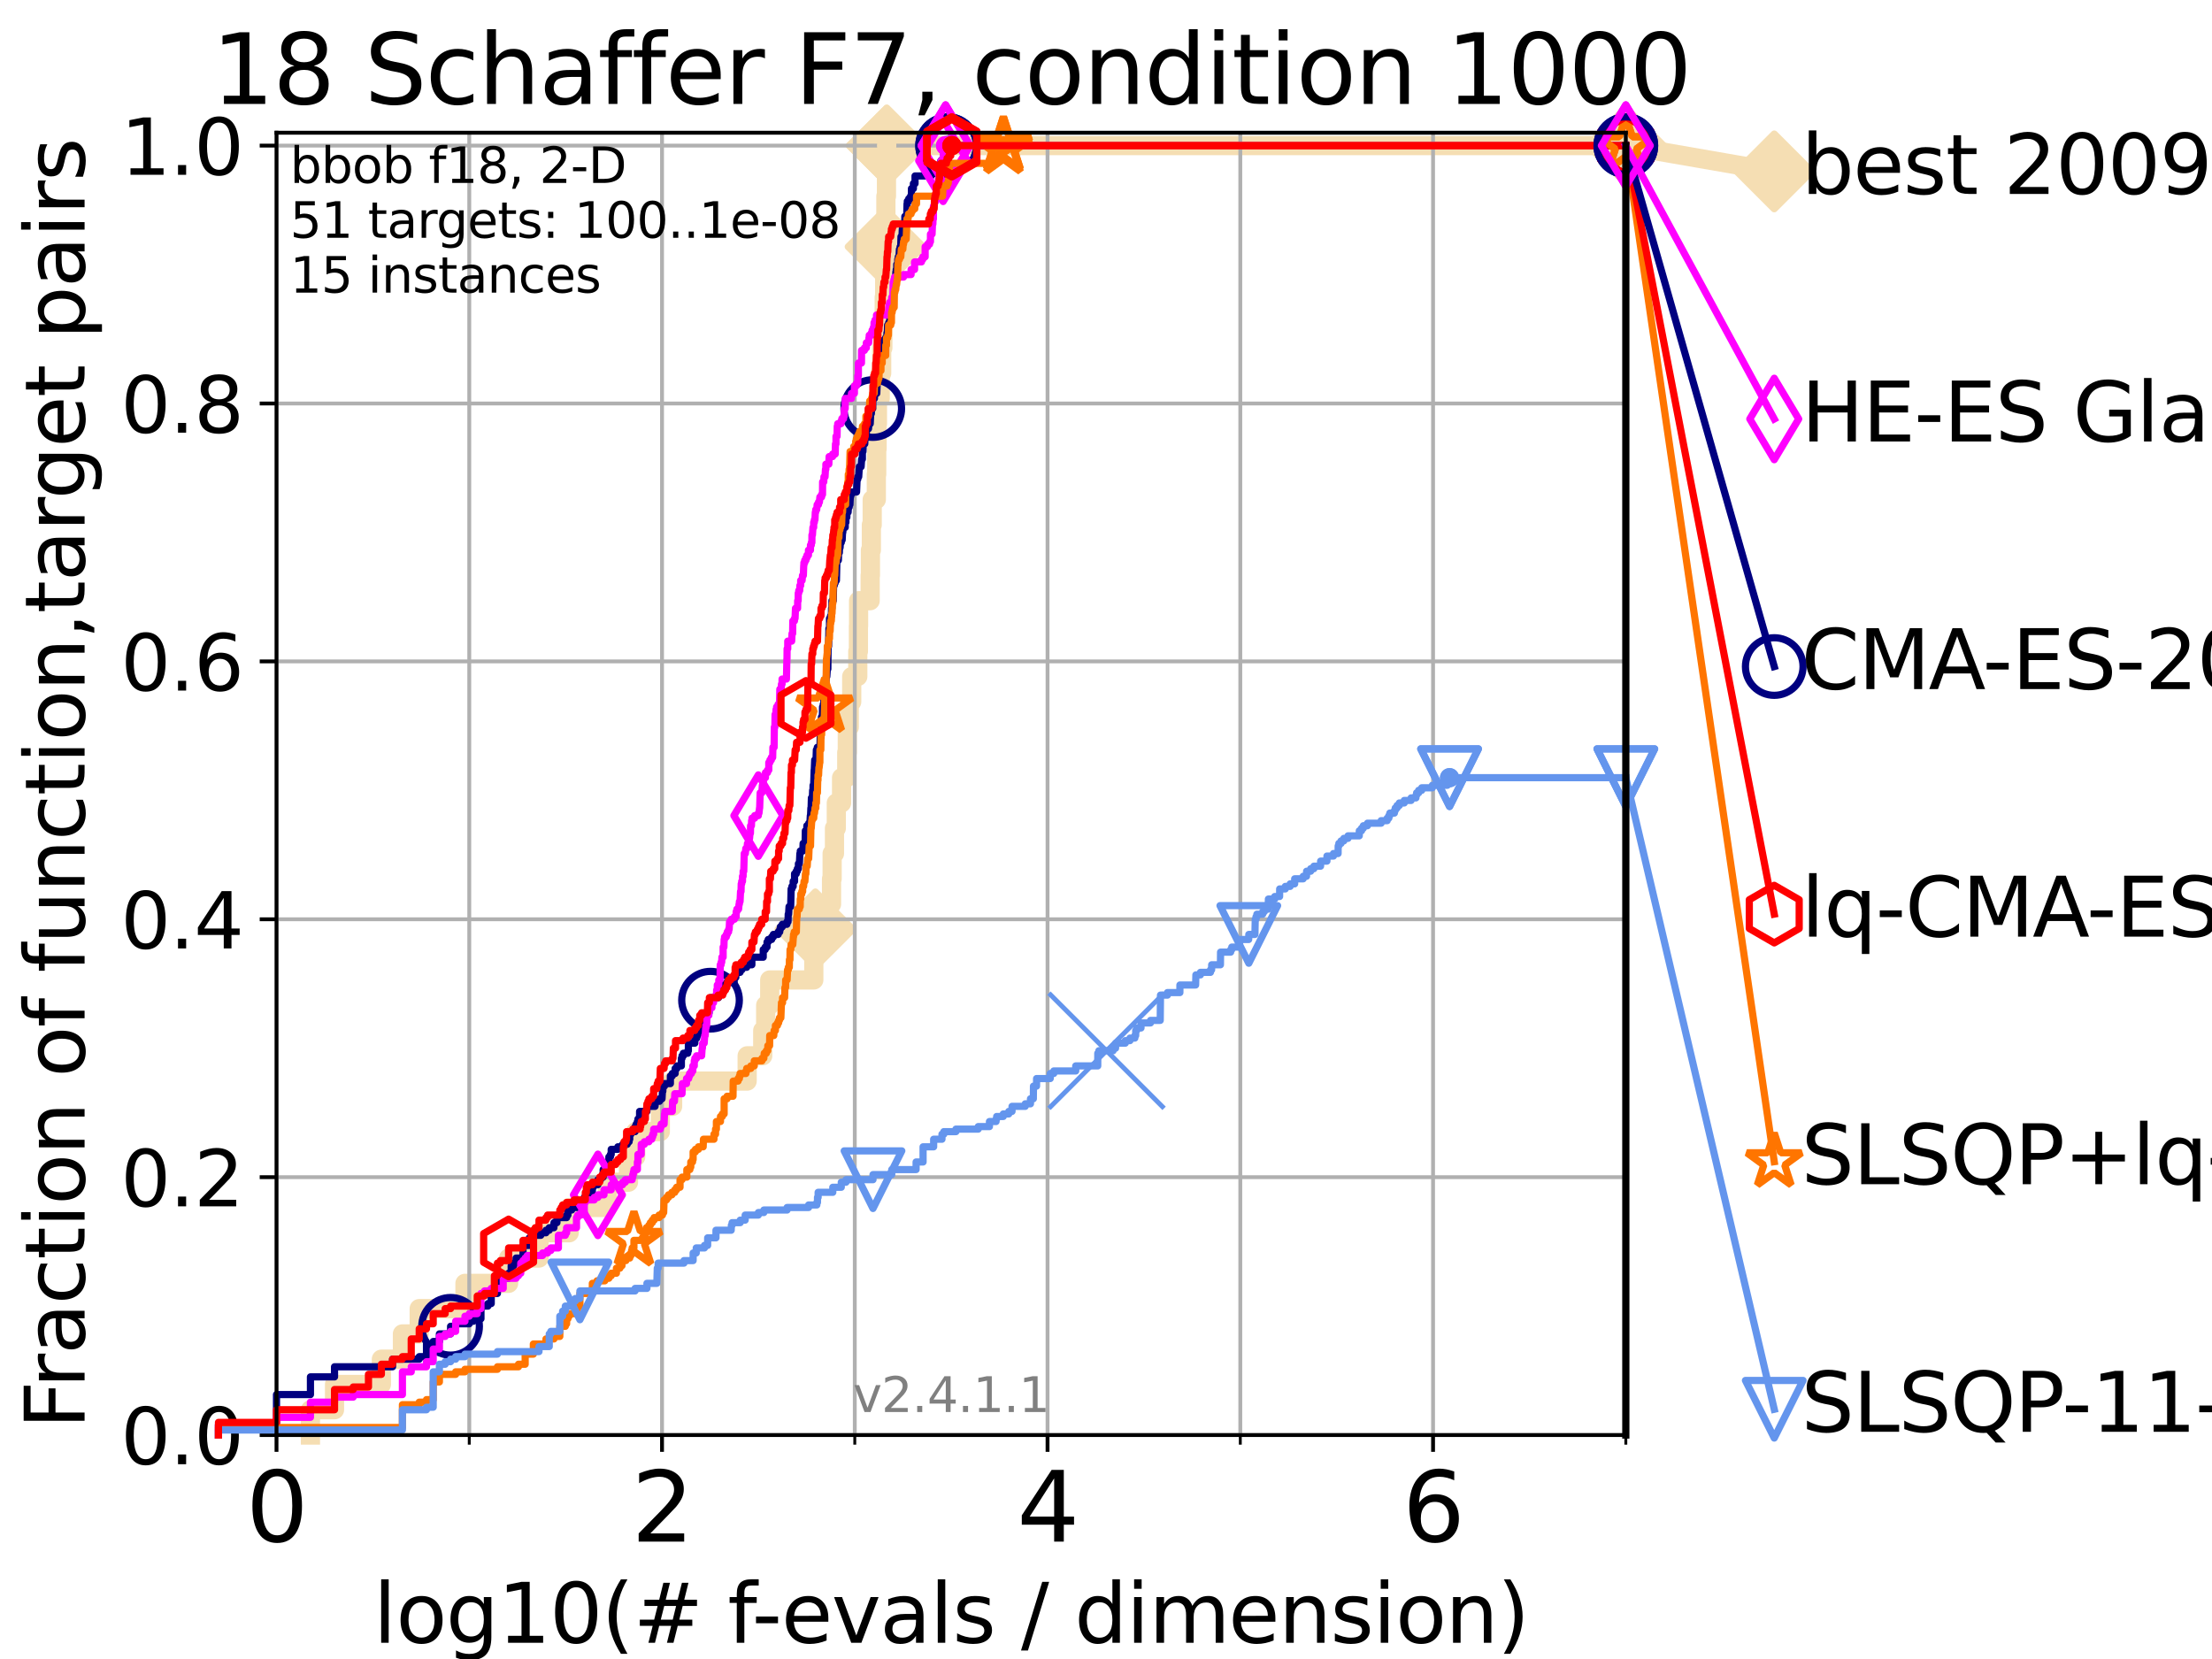 <?xml version="1.0" encoding="utf-8" standalone="no"?>
<!DOCTYPE svg PUBLIC "-//W3C//DTD SVG 1.1//EN"
  "http://www.w3.org/Graphics/SVG/1.1/DTD/svg11.dtd">
<svg height="345.6pt" version="1.1" viewBox="0 0 460.8 345.6" width="460.8pt" xmlns="http://www.w3.org/2000/svg" xmlns:xlink="http://www.w3.org/1999/xlink">
 <defs>
  <style type="text/css">*{stroke-linecap:butt;stroke-linejoin:round;}</style>
 </defs>
 <g id="figure_1">
  <g id="patch_1">
   <path d="M 0 345.6 
L 460.8 345.6 
L 460.8 0 
L 0 0 
z
" style="fill:#ffffff;"/>
  </g>
  <g id="axes_1">
   <g id="patch_2">
    <path d="M 57.6 298.944 
L 338.688 298.944 
L 338.688 27.648 
L 57.6 27.648 
z
" style="fill:#ffffff;"/>
   </g>
   <g id="line2d_1">
    <path d="M 64.671 298.944 
L 64.671 293.677 
L 69.688 293.677 
L 69.688 288.41 
L 79.447 288.41 
L 79.447 283.143 
L 83.83 283.143 
L 83.83 277.877 
L 87.33 277.877 
L 87.33 272.61 
L 96.861 272.61 
L 96.861 267.343 
L 105.952 267.343 
L 105.952 262.076 
L 112.281 262.076 
L 112.281 256.809 
L 118.577 256.809 
L 118.577 251.542 
L 126.507 251.542 
L 126.507 246.275 
L 130.927 246.275 
L 130.927 241.009 
L 132.423 241.009 
L 132.423 235.742 
L 137.559 235.742 
L 137.559 230.475 
L 140.119 230.475 
L 140.119 225.208 
L 155.647 225.208 
L 155.647 219.941 
L 158.89 219.941 
L 158.89 214.674 
L 159.507 214.674 
L 159.507 209.407 
L 160.346 209.407 
L 160.346 204.141 
L 169.532 204.141 
L 169.532 198.874 
L 169.786 198.874 
L 169.786 193.607 
L 169.856 193.607 
L 169.856 188.34 
L 173.223 188.34 
L 173.223 183.073 
L 173.349 183.073 
L 173.349 177.806 
L 173.834 177.806 
L 173.834 172.539 
L 174.218 172.539 
L 174.218 167.272 
L 175.314 167.272 
L 175.314 162.006 
L 176.393 162.006 
L 176.393 156.739 
L 176.508 156.739 
L 176.508 151.472 
L 176.922 151.472 
L 176.922 146.205 
L 177.427 146.205 
L 177.427 140.938 
L 178.691 140.938 
L 178.691 135.671 
L 178.826 135.671 
L 178.826 130.404 
L 178.859 130.404 
L 178.859 125.138 
L 181.268 125.138 
L 181.268 119.871 
L 181.326 119.871 
L 181.326 114.604 
L 181.52 114.604 
L 181.52 109.337 
L 181.698 109.337 
L 181.698 104.07 
L 182.554 104.07 
L 182.554 98.803 
L 182.635 98.803 
L 182.635 93.536 
L 182.715 93.536 
L 182.715 88.27 
L 182.789 88.27 
L 182.789 83.003 
L 183.371 83.003 
L 183.371 77.736 
L 183.671 77.736 
L 183.671 72.469 
L 183.915 72.469 
L 183.915 67.202 
L 184.2 67.202 
L 184.2 61.935 
L 184.292 61.935 
L 184.292 56.668 
L 184.401 56.668 
L 184.401 51.402 
L 184.492 51.402 
L 184.492 46.135 
L 184.546 46.135 
L 184.546 40.868 
L 184.666 40.868 
L 184.666 35.601 
L 184.726 35.601 
L 184.726 30.334 
L 338.688 30.334 
" style="fill:none;stroke:#f5deb3;stroke-linecap:square;stroke-width:4;"/>
   </g>
   <g id="line2d_2">
    <defs>
     <path d="M 0 7.778 
L 7.778 0 
L 0 -7.778 
L -7.778 0 
z
" id="m658694fedb" style="stroke:#f5deb3;stroke-linejoin:miter;stroke-width:1.5;"/>
    </defs>
    <g>
     <use style="fill:#f5deb3;stroke:#f5deb3;stroke-linejoin:miter;stroke-width:1.5;" x="169.856" xlink:href="#m658694fedb" y="193.607"/>
     <use style="fill:#f5deb3;stroke:#f5deb3;stroke-linejoin:miter;stroke-width:1.5;" x="184.492" xlink:href="#m658694fedb" y="51.402"/>
     <use style="fill:#f5deb3;stroke:#f5deb3;stroke-linejoin:miter;stroke-width:1.5;" x="184.726" xlink:href="#m658694fedb" y="30.334"/>
     <use style="fill:#f5deb3;stroke:#f5deb3;stroke-linejoin:miter;stroke-width:1.5;" x="184.726" xlink:href="#m658694fedb" y="30.334"/>
     <use style="fill:#f5deb3;stroke:#f5deb3;stroke-linejoin:miter;stroke-width:1.5;" x="338.688" xlink:href="#m658694fedb" y="30.334"/>
    </g>
   </g>
   <g id="line2d_3">
    <path style="fill:none;stroke:#f5deb3;stroke-linecap:square;stroke-width:4;"/>
    <g/>
   </g>
   <g id="line2d_4">
    <path d="M 338.688 30.334 
L 369.608 35.706 
" style="fill:none;stroke:#f5deb3;stroke-linecap:square;stroke-width:4;"/>
    <g>
     <use style="fill:#f5deb3;stroke:#f5deb3;stroke-linejoin:miter;stroke-width:1.5;" x="338.688" xlink:href="#m658694fedb" y="30.334"/>
     <use style="fill:#f5deb3;stroke:#f5deb3;stroke-linejoin:miter;stroke-width:1.5;" x="369.608" xlink:href="#m658694fedb" y="35.706"/>
    </g>
   </g>
   <g id="matplotlib.axis_1">
    <g id="xtick_1">
     <g id="line2d_5">
      <path clip-path="url(#p44fd470d57)" d="M 57.6 298.944 
L 57.6 27.648 
" style="fill:none;stroke:#b0b0b0;stroke-linecap:square;stroke-width:0.8;"/>
     </g>
     <g id="line2d_6">
      <defs>
       <path d="M 0 0 
L 0 3.5 
" id="m3dc6f29671" style="stroke:#000000;stroke-width:0.8;"/>
      </defs>
      <g>
       <use style="stroke:#000000;stroke-width:0.8;" x="57.6" xlink:href="#m3dc6f29671" y="298.944"/>
      </g>
     </g>
     <g id="text_1">
      <!-- 0 -->
      <g transform="translate(51.237 321.141)scale(0.2 -0.2)">
       <defs>
        <path d="M 2034 4250 
Q 1547 4250 1301 3770 
Q 1056 3291 1056 2328 
Q 1056 1369 1301 889 
Q 1547 409 2034 409 
Q 2525 409 2770 889 
Q 3016 1369 3016 2328 
Q 3016 3291 2770 3770 
Q 2525 4250 2034 4250 
z
M 2034 4750 
Q 2819 4750 3233 4129 
Q 3647 3509 3647 2328 
Q 3647 1150 3233 529 
Q 2819 -91 2034 -91 
Q 1250 -91 836 529 
Q 422 1150 422 2328 
Q 422 3509 836 4129 
Q 1250 4750 2034 4750 
z
" id="DejaVuSans-30" transform="scale(0.016)"/>
       </defs>
       <use xlink:href="#DejaVuSans-30"/>
      </g>
     </g>
    </g>
    <g id="xtick_2">
     <g id="line2d_7">
      <path clip-path="url(#p44fd470d57)" d="M 137.911 298.944 
L 137.911 27.648 
" style="fill:none;stroke:#b0b0b0;stroke-linecap:square;stroke-width:0.8;"/>
     </g>
     <g id="line2d_8">
      <g>
       <use style="stroke:#000000;stroke-width:0.8;" x="137.911" xlink:href="#m3dc6f29671" y="298.944"/>
      </g>
     </g>
     <g id="text_2">
      <!-- 2 -->
      <g transform="translate(131.548 321.141)scale(0.2 -0.2)">
       <defs>
        <path d="M 1228 531 
L 3431 531 
L 3431 0 
L 469 0 
L 469 531 
Q 828 903 1448 1529 
Q 2069 2156 2228 2338 
Q 2531 2678 2651 2914 
Q 2772 3150 2772 3378 
Q 2772 3750 2511 3984 
Q 2250 4219 1831 4219 
Q 1534 4219 1204 4116 
Q 875 4013 500 3803 
L 500 4441 
Q 881 4594 1212 4672 
Q 1544 4750 1819 4750 
Q 2544 4750 2975 4387 
Q 3406 4025 3406 3419 
Q 3406 3131 3298 2873 
Q 3191 2616 2906 2266 
Q 2828 2175 2409 1742 
Q 1991 1309 1228 531 
z
" id="DejaVuSans-32" transform="scale(0.016)"/>
       </defs>
       <use xlink:href="#DejaVuSans-32"/>
      </g>
     </g>
    </g>
    <g id="xtick_3">
     <g id="line2d_9">
      <path clip-path="url(#p44fd470d57)" d="M 218.222 298.944 
L 218.222 27.648 
" style="fill:none;stroke:#b0b0b0;stroke-linecap:square;stroke-width:0.8;"/>
     </g>
     <g id="line2d_10">
      <g>
       <use style="stroke:#000000;stroke-width:0.8;" x="218.222" xlink:href="#m3dc6f29671" y="298.944"/>
      </g>
     </g>
     <g id="text_3">
      <!-- 4 -->
      <g transform="translate(211.859 321.141)scale(0.2 -0.2)">
       <defs>
        <path d="M 2419 4116 
L 825 1625 
L 2419 1625 
L 2419 4116 
z
M 2253 4666 
L 3047 4666 
L 3047 1625 
L 3713 1625 
L 3713 1100 
L 3047 1100 
L 3047 0 
L 2419 0 
L 2419 1100 
L 313 1100 
L 313 1709 
L 2253 4666 
z
" id="DejaVuSans-34" transform="scale(0.016)"/>
       </defs>
       <use xlink:href="#DejaVuSans-34"/>
      </g>
     </g>
    </g>
    <g id="xtick_4">
     <g id="line2d_11">
      <path clip-path="url(#p44fd470d57)" d="M 298.533 298.944 
L 298.533 27.648 
" style="fill:none;stroke:#b0b0b0;stroke-linecap:square;stroke-width:0.8;"/>
     </g>
     <g id="line2d_12">
      <g>
       <use style="stroke:#000000;stroke-width:0.8;" x="298.533" xlink:href="#m3dc6f29671" y="298.944"/>
      </g>
     </g>
     <g id="text_4">
      <!-- 6 -->
      <g transform="translate(292.17 321.141)scale(0.2 -0.2)">
       <defs>
        <path d="M 2113 2584 
Q 1688 2584 1439 2293 
Q 1191 2003 1191 1497 
Q 1191 994 1439 701 
Q 1688 409 2113 409 
Q 2538 409 2786 701 
Q 3034 994 3034 1497 
Q 3034 2003 2786 2293 
Q 2538 2584 2113 2584 
z
M 3366 4563 
L 3366 3988 
Q 3128 4100 2886 4159 
Q 2644 4219 2406 4219 
Q 1781 4219 1451 3797 
Q 1122 3375 1075 2522 
Q 1259 2794 1537 2939 
Q 1816 3084 2150 3084 
Q 2853 3084 3261 2657 
Q 3669 2231 3669 1497 
Q 3669 778 3244 343 
Q 2819 -91 2113 -91 
Q 1303 -91 875 529 
Q 447 1150 447 2328 
Q 447 3434 972 4092 
Q 1497 4750 2381 4750 
Q 2619 4750 2861 4703 
Q 3103 4656 3366 4563 
z
" id="DejaVuSans-36" transform="scale(0.016)"/>
       </defs>
       <use xlink:href="#DejaVuSans-36"/>
      </g>
     </g>
    </g>
    <g id="xtick_5">
     <g id="line2d_13">
      <path clip-path="url(#p44fd470d57)" d="M 97.755 298.944 
L 97.755 27.648 
" style="fill:none;stroke:#b0b0b0;stroke-linecap:square;stroke-width:0.8;"/>
     </g>
     <g id="line2d_14">
      <defs>
       <path d="M 0 0 
L 0 2 
" id="m963d3a1a37" style="stroke:#000000;stroke-width:0.6;"/>
      </defs>
      <g>
       <use style="stroke:#000000;stroke-width:0.6;" x="97.755" xlink:href="#m963d3a1a37" y="298.944"/>
      </g>
     </g>
    </g>
    <g id="xtick_6">
     <g id="line2d_15">
      <path clip-path="url(#p44fd470d57)" d="M 178.066 298.944 
L 178.066 27.648 
" style="fill:none;stroke:#b0b0b0;stroke-linecap:square;stroke-width:0.8;"/>
     </g>
     <g id="line2d_16">
      <g>
       <use style="stroke:#000000;stroke-width:0.6;" x="178.066" xlink:href="#m963d3a1a37" y="298.944"/>
      </g>
     </g>
    </g>
    <g id="xtick_7">
     <g id="line2d_17">
      <path clip-path="url(#p44fd470d57)" d="M 258.377 298.944 
L 258.377 27.648 
" style="fill:none;stroke:#b0b0b0;stroke-linecap:square;stroke-width:0.8;"/>
     </g>
     <g id="line2d_18">
      <g>
       <use style="stroke:#000000;stroke-width:0.6;" x="258.377" xlink:href="#m963d3a1a37" y="298.944"/>
      </g>
     </g>
    </g>
    <g id="xtick_8">
     <g id="line2d_19">
      <path clip-path="url(#p44fd470d57)" d="M 338.688 298.944 
L 338.688 27.648 
" style="fill:none;stroke:#b0b0b0;stroke-linecap:square;stroke-width:0.8;"/>
     </g>
     <g id="line2d_20">
      <g>
       <use style="stroke:#000000;stroke-width:0.6;" x="338.688" xlink:href="#m963d3a1a37" y="298.944"/>
      </g>
     </g>
    </g>
    <g id="text_5">
     <!-- log10(# f-evals / dimension) -->
     <g transform="translate(77.764 342.218)scale(0.17 -0.17)">
      <defs>
       <path d="M 603 4863 
L 1178 4863 
L 1178 0 
L 603 0 
L 603 4863 
z
" id="DejaVuSans-6c" transform="scale(0.016)"/>
       <path d="M 1959 3097 
Q 1497 3097 1228 2736 
Q 959 2375 959 1747 
Q 959 1119 1226 758 
Q 1494 397 1959 397 
Q 2419 397 2687 759 
Q 2956 1122 2956 1747 
Q 2956 2369 2687 2733 
Q 2419 3097 1959 3097 
z
M 1959 3584 
Q 2709 3584 3137 3096 
Q 3566 2609 3566 1747 
Q 3566 888 3137 398 
Q 2709 -91 1959 -91 
Q 1206 -91 779 398 
Q 353 888 353 1747 
Q 353 2609 779 3096 
Q 1206 3584 1959 3584 
z
" id="DejaVuSans-6f" transform="scale(0.016)"/>
       <path d="M 2906 1791 
Q 2906 2416 2648 2759 
Q 2391 3103 1925 3103 
Q 1463 3103 1205 2759 
Q 947 2416 947 1791 
Q 947 1169 1205 825 
Q 1463 481 1925 481 
Q 2391 481 2648 825 
Q 2906 1169 2906 1791 
z
M 3481 434 
Q 3481 -459 3084 -895 
Q 2688 -1331 1869 -1331 
Q 1566 -1331 1297 -1286 
Q 1028 -1241 775 -1147 
L 775 -588 
Q 1028 -725 1275 -790 
Q 1522 -856 1778 -856 
Q 2344 -856 2625 -561 
Q 2906 -266 2906 331 
L 2906 616 
Q 2728 306 2450 153 
Q 2172 0 1784 0 
Q 1141 0 747 490 
Q 353 981 353 1791 
Q 353 2603 747 3093 
Q 1141 3584 1784 3584 
Q 2172 3584 2450 3431 
Q 2728 3278 2906 2969 
L 2906 3500 
L 3481 3500 
L 3481 434 
z
" id="DejaVuSans-67" transform="scale(0.016)"/>
       <path d="M 794 531 
L 1825 531 
L 1825 4091 
L 703 3866 
L 703 4441 
L 1819 4666 
L 2450 4666 
L 2450 531 
L 3481 531 
L 3481 0 
L 794 0 
L 794 531 
z
" id="DejaVuSans-31" transform="scale(0.016)"/>
       <path d="M 1984 4856 
Q 1566 4138 1362 3434 
Q 1159 2731 1159 2009 
Q 1159 1288 1364 580 
Q 1569 -128 1984 -844 
L 1484 -844 
Q 1016 -109 783 600 
Q 550 1309 550 2009 
Q 550 2706 781 3412 
Q 1013 4119 1484 4856 
L 1984 4856 
z
" id="DejaVuSans-28" transform="scale(0.016)"/>
       <path d="M 3272 2816 
L 2363 2816 
L 2100 1772 
L 3016 1772 
L 3272 2816 
z
M 2803 4594 
L 2478 3297 
L 3391 3297 
L 3719 4594 
L 4219 4594 
L 3897 3297 
L 4872 3297 
L 4872 2816 
L 3775 2816 
L 3519 1772 
L 4513 1772 
L 4513 1294 
L 3397 1294 
L 3072 0 
L 2572 0 
L 2894 1294 
L 1978 1294 
L 1656 0 
L 1153 0 
L 1478 1294 
L 494 1294 
L 494 1772 
L 1594 1772 
L 1856 2816 
L 850 2816 
L 850 3297 
L 1978 3297 
L 2297 4594 
L 2803 4594 
z
" id="DejaVuSans-23" transform="scale(0.016)"/>
       <path id="DejaVuSans-20" transform="scale(0.016)"/>
       <path d="M 2375 4863 
L 2375 4384 
L 1825 4384 
Q 1516 4384 1395 4259 
Q 1275 4134 1275 3809 
L 1275 3500 
L 2222 3500 
L 2222 3053 
L 1275 3053 
L 1275 0 
L 697 0 
L 697 3053 
L 147 3053 
L 147 3500 
L 697 3500 
L 697 3744 
Q 697 4328 969 4595 
Q 1241 4863 1831 4863 
L 2375 4863 
z
" id="DejaVuSans-66" transform="scale(0.016)"/>
       <path d="M 313 2009 
L 1997 2009 
L 1997 1497 
L 313 1497 
L 313 2009 
z
" id="DejaVuSans-2d" transform="scale(0.016)"/>
       <path d="M 3597 1894 
L 3597 1613 
L 953 1613 
Q 991 1019 1311 708 
Q 1631 397 2203 397 
Q 2534 397 2845 478 
Q 3156 559 3463 722 
L 3463 178 
Q 3153 47 2828 -22 
Q 2503 -91 2169 -91 
Q 1331 -91 842 396 
Q 353 884 353 1716 
Q 353 2575 817 3079 
Q 1281 3584 2069 3584 
Q 2775 3584 3186 3129 
Q 3597 2675 3597 1894 
z
M 3022 2063 
Q 3016 2534 2758 2815 
Q 2500 3097 2075 3097 
Q 1594 3097 1305 2825 
Q 1016 2553 972 2059 
L 3022 2063 
z
" id="DejaVuSans-65" transform="scale(0.016)"/>
       <path d="M 191 3500 
L 800 3500 
L 1894 563 
L 2988 3500 
L 3597 3500 
L 2284 0 
L 1503 0 
L 191 3500 
z
" id="DejaVuSans-76" transform="scale(0.016)"/>
       <path d="M 2194 1759 
Q 1497 1759 1228 1600 
Q 959 1441 959 1056 
Q 959 750 1161 570 
Q 1363 391 1709 391 
Q 2188 391 2477 730 
Q 2766 1069 2766 1631 
L 2766 1759 
L 2194 1759 
z
M 3341 1997 
L 3341 0 
L 2766 0 
L 2766 531 
Q 2569 213 2275 61 
Q 1981 -91 1556 -91 
Q 1019 -91 701 211 
Q 384 513 384 1019 
Q 384 1609 779 1909 
Q 1175 2209 1959 2209 
L 2766 2209 
L 2766 2266 
Q 2766 2663 2505 2880 
Q 2244 3097 1772 3097 
Q 1472 3097 1187 3025 
Q 903 2953 641 2809 
L 641 3341 
Q 956 3463 1253 3523 
Q 1550 3584 1831 3584 
Q 2591 3584 2966 3190 
Q 3341 2797 3341 1997 
z
" id="DejaVuSans-61" transform="scale(0.016)"/>
       <path d="M 2834 3397 
L 2834 2853 
Q 2591 2978 2328 3040 
Q 2066 3103 1784 3103 
Q 1356 3103 1142 2972 
Q 928 2841 928 2578 
Q 928 2378 1081 2264 
Q 1234 2150 1697 2047 
L 1894 2003 
Q 2506 1872 2764 1633 
Q 3022 1394 3022 966 
Q 3022 478 2636 193 
Q 2250 -91 1575 -91 
Q 1294 -91 989 -36 
Q 684 19 347 128 
L 347 722 
Q 666 556 975 473 
Q 1284 391 1588 391 
Q 1994 391 2212 530 
Q 2431 669 2431 922 
Q 2431 1156 2273 1281 
Q 2116 1406 1581 1522 
L 1381 1569 
Q 847 1681 609 1914 
Q 372 2147 372 2553 
Q 372 3047 722 3315 
Q 1072 3584 1716 3584 
Q 2034 3584 2315 3537 
Q 2597 3491 2834 3397 
z
" id="DejaVuSans-73" transform="scale(0.016)"/>
       <path d="M 1625 4666 
L 2156 4666 
L 531 -594 
L 0 -594 
L 1625 4666 
z
" id="DejaVuSans-2f" transform="scale(0.016)"/>
       <path d="M 2906 2969 
L 2906 4863 
L 3481 4863 
L 3481 0 
L 2906 0 
L 2906 525 
Q 2725 213 2448 61 
Q 2172 -91 1784 -91 
Q 1150 -91 751 415 
Q 353 922 353 1747 
Q 353 2572 751 3078 
Q 1150 3584 1784 3584 
Q 2172 3584 2448 3432 
Q 2725 3281 2906 2969 
z
M 947 1747 
Q 947 1113 1208 752 
Q 1469 391 1925 391 
Q 2381 391 2643 752 
Q 2906 1113 2906 1747 
Q 2906 2381 2643 2742 
Q 2381 3103 1925 3103 
Q 1469 3103 1208 2742 
Q 947 2381 947 1747 
z
" id="DejaVuSans-64" transform="scale(0.016)"/>
       <path d="M 603 3500 
L 1178 3500 
L 1178 0 
L 603 0 
L 603 3500 
z
M 603 4863 
L 1178 4863 
L 1178 4134 
L 603 4134 
L 603 4863 
z
" id="DejaVuSans-69" transform="scale(0.016)"/>
       <path d="M 3328 2828 
Q 3544 3216 3844 3400 
Q 4144 3584 4550 3584 
Q 5097 3584 5394 3201 
Q 5691 2819 5691 2113 
L 5691 0 
L 5113 0 
L 5113 2094 
Q 5113 2597 4934 2840 
Q 4756 3084 4391 3084 
Q 3944 3084 3684 2787 
Q 3425 2491 3425 1978 
L 3425 0 
L 2847 0 
L 2847 2094 
Q 2847 2600 2669 2842 
Q 2491 3084 2119 3084 
Q 1678 3084 1418 2786 
Q 1159 2488 1159 1978 
L 1159 0 
L 581 0 
L 581 3500 
L 1159 3500 
L 1159 2956 
Q 1356 3278 1631 3431 
Q 1906 3584 2284 3584 
Q 2666 3584 2933 3390 
Q 3200 3197 3328 2828 
z
" id="DejaVuSans-6d" transform="scale(0.016)"/>
       <path d="M 3513 2113 
L 3513 0 
L 2938 0 
L 2938 2094 
Q 2938 2591 2744 2837 
Q 2550 3084 2163 3084 
Q 1697 3084 1428 2787 
Q 1159 2491 1159 1978 
L 1159 0 
L 581 0 
L 581 3500 
L 1159 3500 
L 1159 2956 
Q 1366 3272 1645 3428 
Q 1925 3584 2291 3584 
Q 2894 3584 3203 3211 
Q 3513 2838 3513 2113 
z
" id="DejaVuSans-6e" transform="scale(0.016)"/>
       <path d="M 513 4856 
L 1013 4856 
Q 1481 4119 1714 3412 
Q 1947 2706 1947 2009 
Q 1947 1309 1714 600 
Q 1481 -109 1013 -844 
L 513 -844 
Q 928 -128 1133 580 
Q 1338 1288 1338 2009 
Q 1338 2731 1133 3434 
Q 928 4138 513 4856 
z
" id="DejaVuSans-29" transform="scale(0.016)"/>
      </defs>
      <use xlink:href="#DejaVuSans-6c"/>
      <use x="27.783" xlink:href="#DejaVuSans-6f"/>
      <use x="88.965" xlink:href="#DejaVuSans-67"/>
      <use x="152.441" xlink:href="#DejaVuSans-31"/>
      <use x="216.064" xlink:href="#DejaVuSans-30"/>
      <use x="279.688" xlink:href="#DejaVuSans-28"/>
      <use x="318.701" xlink:href="#DejaVuSans-23"/>
      <use x="402.49" xlink:href="#DejaVuSans-20"/>
      <use x="434.277" xlink:href="#DejaVuSans-66"/>
      <use x="463.982" xlink:href="#DejaVuSans-2d"/>
      <use x="500.066" xlink:href="#DejaVuSans-65"/>
      <use x="561.59" xlink:href="#DejaVuSans-76"/>
      <use x="620.77" xlink:href="#DejaVuSans-61"/>
      <use x="682.049" xlink:href="#DejaVuSans-6c"/>
      <use x="709.832" xlink:href="#DejaVuSans-73"/>
      <use x="761.932" xlink:href="#DejaVuSans-20"/>
      <use x="793.719" xlink:href="#DejaVuSans-2f"/>
      <use x="827.41" xlink:href="#DejaVuSans-20"/>
      <use x="859.197" xlink:href="#DejaVuSans-64"/>
      <use x="922.674" xlink:href="#DejaVuSans-69"/>
      <use x="950.457" xlink:href="#DejaVuSans-6d"/>
      <use x="1047.869" xlink:href="#DejaVuSans-65"/>
      <use x="1109.393" xlink:href="#DejaVuSans-6e"/>
      <use x="1172.771" xlink:href="#DejaVuSans-73"/>
      <use x="1224.871" xlink:href="#DejaVuSans-69"/>
      <use x="1252.654" xlink:href="#DejaVuSans-6f"/>
      <use x="1313.836" xlink:href="#DejaVuSans-6e"/>
      <use x="1377.215" xlink:href="#DejaVuSans-29"/>
     </g>
    </g>
   </g>
   <g id="matplotlib.axis_2">
    <g id="ytick_1">
     <g id="line2d_21">
      <path clip-path="url(#p44fd470d57)" d="M 57.6 298.944 
L 338.688 298.944 
" style="fill:none;stroke:#b0b0b0;stroke-linecap:square;stroke-width:0.8;"/>
     </g>
     <g id="line2d_22">
      <defs>
       <path d="M 0 0 
L -3.5 0 
" id="m86a74c758d" style="stroke:#000000;stroke-width:0.8;"/>
      </defs>
      <g>
       <use style="stroke:#000000;stroke-width:0.8;" x="57.6" xlink:href="#m86a74c758d" y="298.944"/>
      </g>
     </g>
     <g id="text_6">
      <!-- 0.0 -->
      <g transform="translate(25.155 305.023)scale(0.16 -0.16)">
       <defs>
        <path d="M 684 794 
L 1344 794 
L 1344 0 
L 684 0 
L 684 794 
z
" id="DejaVuSans-2e" transform="scale(0.016)"/>
       </defs>
       <use xlink:href="#DejaVuSans-30"/>
       <use x="63.623" xlink:href="#DejaVuSans-2e"/>
       <use x="95.41" xlink:href="#DejaVuSans-30"/>
      </g>
     </g>
    </g>
    <g id="ytick_2">
     <g id="line2d_23">
      <path clip-path="url(#p44fd470d57)" d="M 57.6 245.222 
L 338.688 245.222 
" style="fill:none;stroke:#b0b0b0;stroke-linecap:square;stroke-width:0.8;"/>
     </g>
     <g id="line2d_24">
      <g>
       <use style="stroke:#000000;stroke-width:0.8;" x="57.6" xlink:href="#m86a74c758d" y="245.222"/>
      </g>
     </g>
     <g id="text_7">
      <!-- 0.2 -->
      <g transform="translate(25.155 251.301)scale(0.16 -0.16)">
       <use xlink:href="#DejaVuSans-30"/>
       <use x="63.623" xlink:href="#DejaVuSans-2e"/>
       <use x="95.41" xlink:href="#DejaVuSans-32"/>
      </g>
     </g>
    </g>
    <g id="ytick_3">
     <g id="line2d_25">
      <path clip-path="url(#p44fd470d57)" d="M 57.6 191.5 
L 338.688 191.5 
" style="fill:none;stroke:#b0b0b0;stroke-linecap:square;stroke-width:0.8;"/>
     </g>
     <g id="line2d_26">
      <g>
       <use style="stroke:#000000;stroke-width:0.8;" x="57.6" xlink:href="#m86a74c758d" y="191.5"/>
      </g>
     </g>
     <g id="text_8">
      <!-- 0.4 -->
      <g transform="translate(25.155 197.579)scale(0.16 -0.16)">
       <use xlink:href="#DejaVuSans-30"/>
       <use x="63.623" xlink:href="#DejaVuSans-2e"/>
       <use x="95.41" xlink:href="#DejaVuSans-34"/>
      </g>
     </g>
    </g>
    <g id="ytick_4">
     <g id="line2d_27">
      <path clip-path="url(#p44fd470d57)" d="M 57.6 137.778 
L 338.688 137.778 
" style="fill:none;stroke:#b0b0b0;stroke-linecap:square;stroke-width:0.8;"/>
     </g>
     <g id="line2d_28">
      <g>
       <use style="stroke:#000000;stroke-width:0.8;" x="57.6" xlink:href="#m86a74c758d" y="137.778"/>
      </g>
     </g>
     <g id="text_9">
      <!-- 0.6 -->
      <g transform="translate(25.155 143.857)scale(0.16 -0.16)">
       <use xlink:href="#DejaVuSans-30"/>
       <use x="63.623" xlink:href="#DejaVuSans-2e"/>
       <use x="95.41" xlink:href="#DejaVuSans-36"/>
      </g>
     </g>
    </g>
    <g id="ytick_5">
     <g id="line2d_29">
      <path clip-path="url(#p44fd470d57)" d="M 57.6 84.056 
L 338.688 84.056 
" style="fill:none;stroke:#b0b0b0;stroke-linecap:square;stroke-width:0.8;"/>
     </g>
     <g id="line2d_30">
      <g>
       <use style="stroke:#000000;stroke-width:0.8;" x="57.6" xlink:href="#m86a74c758d" y="84.056"/>
      </g>
     </g>
     <g id="text_10">
      <!-- 0.8 -->
      <g transform="translate(25.155 90.135)scale(0.16 -0.16)">
       <defs>
        <path d="M 2034 2216 
Q 1584 2216 1326 1975 
Q 1069 1734 1069 1313 
Q 1069 891 1326 650 
Q 1584 409 2034 409 
Q 2484 409 2743 651 
Q 3003 894 3003 1313 
Q 3003 1734 2745 1975 
Q 2488 2216 2034 2216 
z
M 1403 2484 
Q 997 2584 770 2862 
Q 544 3141 544 3541 
Q 544 4100 942 4425 
Q 1341 4750 2034 4750 
Q 2731 4750 3128 4425 
Q 3525 4100 3525 3541 
Q 3525 3141 3298 2862 
Q 3072 2584 2669 2484 
Q 3125 2378 3379 2068 
Q 3634 1759 3634 1313 
Q 3634 634 3220 271 
Q 2806 -91 2034 -91 
Q 1263 -91 848 271 
Q 434 634 434 1313 
Q 434 1759 690 2068 
Q 947 2378 1403 2484 
z
M 1172 3481 
Q 1172 3119 1398 2916 
Q 1625 2713 2034 2713 
Q 2441 2713 2670 2916 
Q 2900 3119 2900 3481 
Q 2900 3844 2670 4047 
Q 2441 4250 2034 4250 
Q 1625 4250 1398 4047 
Q 1172 3844 1172 3481 
z
" id="DejaVuSans-38" transform="scale(0.016)"/>
       </defs>
       <use xlink:href="#DejaVuSans-30"/>
       <use x="63.623" xlink:href="#DejaVuSans-2e"/>
       <use x="95.41" xlink:href="#DejaVuSans-38"/>
      </g>
     </g>
    </g>
    <g id="ytick_6">
     <g id="line2d_31">
      <path clip-path="url(#p44fd470d57)" d="M 57.6 30.334 
L 338.688 30.334 
" style="fill:none;stroke:#b0b0b0;stroke-linecap:square;stroke-width:0.8;"/>
     </g>
     <g id="line2d_32">
      <g>
       <use style="stroke:#000000;stroke-width:0.8;" x="57.6" xlink:href="#m86a74c758d" y="30.334"/>
      </g>
     </g>
     <g id="text_11">
      <!-- 1.0 -->
      <g transform="translate(25.155 36.413)scale(0.16 -0.16)">
       <use xlink:href="#DejaVuSans-31"/>
       <use x="63.623" xlink:href="#DejaVuSans-2e"/>
       <use x="95.41" xlink:href="#DejaVuSans-30"/>
      </g>
     </g>
    </g>
    <g id="text_12">
     <!-- Fraction of function,target pairs -->
     <g transform="translate(17.62 297.681)rotate(-90)scale(0.17 -0.17)">
      <defs>
       <path d="M 628 4666 
L 3309 4666 
L 3309 4134 
L 1259 4134 
L 1259 2759 
L 3109 2759 
L 3109 2228 
L 1259 2228 
L 1259 0 
L 628 0 
L 628 4666 
z
" id="DejaVuSans-46" transform="scale(0.016)"/>
       <path d="M 2631 2963 
Q 2534 3019 2420 3045 
Q 2306 3072 2169 3072 
Q 1681 3072 1420 2755 
Q 1159 2438 1159 1844 
L 1159 0 
L 581 0 
L 581 3500 
L 1159 3500 
L 1159 2956 
Q 1341 3275 1631 3429 
Q 1922 3584 2338 3584 
Q 2397 3584 2469 3576 
Q 2541 3569 2628 3553 
L 2631 2963 
z
" id="DejaVuSans-72" transform="scale(0.016)"/>
       <path d="M 3122 3366 
L 3122 2828 
Q 2878 2963 2633 3030 
Q 2388 3097 2138 3097 
Q 1578 3097 1268 2742 
Q 959 2388 959 1747 
Q 959 1106 1268 751 
Q 1578 397 2138 397 
Q 2388 397 2633 464 
Q 2878 531 3122 666 
L 3122 134 
Q 2881 22 2623 -34 
Q 2366 -91 2075 -91 
Q 1284 -91 818 406 
Q 353 903 353 1747 
Q 353 2603 823 3093 
Q 1294 3584 2113 3584 
Q 2378 3584 2631 3529 
Q 2884 3475 3122 3366 
z
" id="DejaVuSans-63" transform="scale(0.016)"/>
       <path d="M 1172 4494 
L 1172 3500 
L 2356 3500 
L 2356 3053 
L 1172 3053 
L 1172 1153 
Q 1172 725 1289 603 
Q 1406 481 1766 481 
L 2356 481 
L 2356 0 
L 1766 0 
Q 1100 0 847 248 
Q 594 497 594 1153 
L 594 3053 
L 172 3053 
L 172 3500 
L 594 3500 
L 594 4494 
L 1172 4494 
z
" id="DejaVuSans-74" transform="scale(0.016)"/>
       <path d="M 544 1381 
L 544 3500 
L 1119 3500 
L 1119 1403 
Q 1119 906 1312 657 
Q 1506 409 1894 409 
Q 2359 409 2629 706 
Q 2900 1003 2900 1516 
L 2900 3500 
L 3475 3500 
L 3475 0 
L 2900 0 
L 2900 538 
Q 2691 219 2414 64 
Q 2138 -91 1772 -91 
Q 1169 -91 856 284 
Q 544 659 544 1381 
z
M 1991 3584 
L 1991 3584 
z
" id="DejaVuSans-75" transform="scale(0.016)"/>
       <path d="M 750 794 
L 1409 794 
L 1409 256 
L 897 -744 
L 494 -744 
L 750 256 
L 750 794 
z
" id="DejaVuSans-2c" transform="scale(0.016)"/>
       <path d="M 1159 525 
L 1159 -1331 
L 581 -1331 
L 581 3500 
L 1159 3500 
L 1159 2969 
Q 1341 3281 1617 3432 
Q 1894 3584 2278 3584 
Q 2916 3584 3314 3078 
Q 3713 2572 3713 1747 
Q 3713 922 3314 415 
Q 2916 -91 2278 -91 
Q 1894 -91 1617 61 
Q 1341 213 1159 525 
z
M 3116 1747 
Q 3116 2381 2855 2742 
Q 2594 3103 2138 3103 
Q 1681 3103 1420 2742 
Q 1159 2381 1159 1747 
Q 1159 1113 1420 752 
Q 1681 391 2138 391 
Q 2594 391 2855 752 
Q 3116 1113 3116 1747 
z
" id="DejaVuSans-70" transform="scale(0.016)"/>
      </defs>
      <use xlink:href="#DejaVuSans-46"/>
      <use x="50.27" xlink:href="#DejaVuSans-72"/>
      <use x="91.383" xlink:href="#DejaVuSans-61"/>
      <use x="152.662" xlink:href="#DejaVuSans-63"/>
      <use x="207.643" xlink:href="#DejaVuSans-74"/>
      <use x="246.852" xlink:href="#DejaVuSans-69"/>
      <use x="274.635" xlink:href="#DejaVuSans-6f"/>
      <use x="335.816" xlink:href="#DejaVuSans-6e"/>
      <use x="399.195" xlink:href="#DejaVuSans-20"/>
      <use x="430.982" xlink:href="#DejaVuSans-6f"/>
      <use x="492.164" xlink:href="#DejaVuSans-66"/>
      <use x="527.369" xlink:href="#DejaVuSans-20"/>
      <use x="559.156" xlink:href="#DejaVuSans-66"/>
      <use x="594.361" xlink:href="#DejaVuSans-75"/>
      <use x="657.74" xlink:href="#DejaVuSans-6e"/>
      <use x="721.119" xlink:href="#DejaVuSans-63"/>
      <use x="776.1" xlink:href="#DejaVuSans-74"/>
      <use x="815.309" xlink:href="#DejaVuSans-69"/>
      <use x="843.092" xlink:href="#DejaVuSans-6f"/>
      <use x="904.273" xlink:href="#DejaVuSans-6e"/>
      <use x="967.652" xlink:href="#DejaVuSans-2c"/>
      <use x="999.439" xlink:href="#DejaVuSans-74"/>
      <use x="1038.648" xlink:href="#DejaVuSans-61"/>
      <use x="1099.928" xlink:href="#DejaVuSans-72"/>
      <use x="1139.291" xlink:href="#DejaVuSans-67"/>
      <use x="1202.768" xlink:href="#DejaVuSans-65"/>
      <use x="1264.291" xlink:href="#DejaVuSans-74"/>
      <use x="1303.5" xlink:href="#DejaVuSans-20"/>
      <use x="1335.287" xlink:href="#DejaVuSans-70"/>
      <use x="1398.764" xlink:href="#DejaVuSans-61"/>
      <use x="1460.043" xlink:href="#DejaVuSans-69"/>
      <use x="1487.826" xlink:href="#DejaVuSans-72"/>
      <use x="1528.939" xlink:href="#DejaVuSans-73"/>
     </g>
    </g>
   </g>
   <g id="line2d_33">
    <defs>
     <path d="M 0 1.5 
C 0.398 1.5 0.779 1.342 1.061 1.061 
C 1.342 0.779 1.5 0.398 1.5 0 
C 1.5 -0.398 1.342 -0.779 1.061 -1.061 
C 0.779 -1.342 0.398 -1.5 0 -1.5 
C -0.398 -1.5 -0.779 -1.342 -1.061 -1.061 
C -1.342 -0.779 -1.5 -0.398 -1.5 0 
C -1.5 0.398 -1.342 0.779 -1.061 1.061 
C -0.779 1.342 -0.398 1.5 0 1.5 
z
" id="mb579985d25" style="stroke:#f5deb3;"/>
    </defs>
    <g>
     <use style="fill:#f5deb3;stroke:#f5deb3;" x="184.726" xlink:href="#mb579985d25" y="30.334"/>
     <use style="fill:#f5deb3;stroke:#f5deb3;" x="184.726" xlink:href="#mb579985d25" y="30.334"/>
    </g>
   </g>
   <g id="line2d_34">
    <defs>
     <path d="M 0 1.5 
C 0.398 1.5 0.779 1.342 1.061 1.061 
C 1.342 0.779 1.5 0.398 1.5 0 
C 1.5 -0.398 1.342 -0.779 1.061 -1.061 
C 0.779 -1.342 0.398 -1.5 0 -1.5 
C -0.398 -1.5 -0.779 -1.342 -1.061 -1.061 
C -1.342 -0.779 -1.5 -0.398 -1.5 0 
C -1.5 0.398 -1.342 0.779 -1.061 1.061 
C -0.779 1.342 -0.398 1.5 0 1.5 
z
" id="mf1401f7228" style="stroke:#000080;"/>
    </defs>
    <g>
     <use style="fill:#000080;stroke:#000080;" x="197.413" xlink:href="#mf1401f7228" y="30.334"/>
     <use style="fill:#000080;stroke:#000080;" x="197.413" xlink:href="#mf1401f7228" y="30.334"/>
    </g>
   </g>
   <g id="line2d_35">
    <path d="M 45.512 298.944 
L 45.512 296.837 
L 57.6 296.837 
L 57.6 290.517 
L 64.671 290.517 
L 64.671 286.83 
L 69.688 286.83 
L 69.688 284.723 
L 81.776 284.723 
L 81.776 283.143 
L 87.33 283.143 
L 87.33 282.617 
L 88.847 282.617 
L 88.847 279.983 
L 90.243 279.983 
L 90.243 279.457 
L 91.535 279.457 
L 91.535 277.877 
L 93.864 277.877 
L 93.864 276.296 
L 94.921 276.296 
L 94.921 275.77 
L 97.755 275.77 
L 97.755 275.243 
L 98.606 275.243 
L 98.606 274.716 
L 100.193 274.716 
L 100.193 272.083 
L 101.647 272.083 
L 101.647 271.556 
L 102.331 271.556 
L 102.331 269.45 
L 103.623 269.45 
L 103.623 266.289 
L 105.952 266.289 
L 105.952 265.236 
L 106.489 265.236 
L 106.489 263.656 
L 107.009 263.656 
L 107.009 263.129 
L 107.515 263.129 
L 107.515 262.076 
L 108.949 262.076 
L 108.949 259.443 
L 110.274 259.443 
L 110.274 257.862 
L 111.105 257.862 
L 111.105 257.336 
L 112.656 257.336 
L 112.656 256.809 
L 113.735 256.809 
L 113.735 256.282 
L 114.419 256.282 
L 114.419 255.756 
L 115.397 255.756 
L 115.397 254.702 
L 116.02 254.702 
L 116.02 253.649 
L 118.04 253.649 
L 118.04 253.122 
L 118.31 253.122 
L 118.31 252.069 
L 119.097 252.069 
L 119.097 251.542 
L 120.572 251.542 
L 120.572 251.016 
L 121.49 251.016 
L 121.49 249.962 
L 121.712 249.962 
L 121.712 249.436 
L 122.782 249.436 
L 122.782 248.382 
L 123.394 248.382 
L 123.394 247.329 
L 123.594 247.329 
L 123.594 246.802 
L 124.557 246.802 
L 124.557 245.749 
L 125.111 245.749 
L 125.111 245.222 
L 125.648 245.222 
L 125.648 243.642 
L 126.168 243.642 
L 126.168 242.589 
L 126.839 242.589 
L 126.839 241.009 
L 127.165 241.009 
L 127.165 240.482 
L 127.326 240.482 
L 127.326 239.428 
L 128.709 239.428 
L 128.709 238.902 
L 129.714 238.902 
L 129.714 238.375 
L 130.665 238.375 
L 130.665 237.848 
L 131.056 237.848 
L 131.056 237.322 
L 131.185 237.322 
L 131.185 236.268 
L 131.44 236.268 
L 131.44 235.742 
L 132.303 235.742 
L 132.303 234.688 
L 132.542 234.688 
L 132.542 234.162 
L 132.777 234.162 
L 132.777 233.635 
L 132.894 233.635 
L 132.894 233.108 
L 133.239 233.108 
L 133.239 231.528 
L 134.766 231.528 
L 134.766 230.475 
L 136.457 230.475 
L 136.551 229.421 
L 137.38 229.421 
L 137.38 228.895 
L 137.911 228.895 
L 137.998 227.315 
L 138.084 227.315 
L 138.084 226.261 
L 138.426 226.261 
L 138.426 225.735 
L 139.652 225.735 
L 139.652 224.155 
L 140.042 224.155 
L 140.042 223.628 
L 140.649 223.628 
L 140.649 222.575 
L 141.018 222.575 
L 141.018 222.048 
L 141.941 222.048 
L 141.941 220.468 
L 142.079 220.468 
L 142.079 219.941 
L 142.352 219.941 
L 142.352 219.414 
L 143.273 219.414 
L 143.273 218.888 
L 143.401 218.888 
L 143.401 217.308 
L 144.748 217.308 
L 144.748 216.254 
L 145.155 216.254 
L 145.155 215.728 
L 145.327 215.728 
L 145.327 215.201 
L 145.777 215.201 
L 145.777 214.674 
L 146.538 214.674 
L 146.538 214.148 
L 146.749 214.148 
L 146.749 212.567 
L 146.906 212.567 
L 147.01 210.987 
L 147.72 210.987 
L 147.77 208.881 
L 147.967 208.881 
L 148.015 207.827 
L 149.691 207.827 
L 149.691 207.301 
L 149.868 207.301 
L 149.868 205.721 
L 150.599 205.721 
L 150.599 205.194 
L 151.381 205.194 
L 151.381 204.667 
L 152.922 204.667 
L 152.996 203.614 
L 153.287 203.614 
L 153.287 202.56 
L 154.167 202.56 
L 154.167 202.034 
L 154.541 202.034 
L 154.541 201.507 
L 155.552 201.507 
L 155.552 200.98 
L 156.628 200.98 
L 156.628 199.4 
L 158.994 199.4 
L 158.994 197.82 
L 159.406 197.82 
L 159.406 197.294 
L 159.783 197.294 
L 159.783 196.24 
L 160.03 196.24 
L 160.03 195.714 
L 160.751 195.714 
L 160.751 195.187 
L 161.1 195.187 
L 161.1 194.66 
L 162.109 194.66 
L 162.109 194.133 
L 162.432 194.133 
L 162.432 193.607 
L 162.56 193.607 
L 162.56 193.08 
L 162.958 193.08 
L 162.958 192.553 
L 163.926 192.553 
L 163.926 192.027 
L 164.16 192.027 
L 164.199 190.447 
L 164.276 190.447 
L 164.372 188.867 
L 164.713 188.867 
L 164.806 185.18 
L 164.973 185.18 
L 164.973 184.653 
L 165.23 184.653 
L 165.23 183.6 
L 165.519 183.6 
L 165.519 182.02 
L 165.873 182.02 
L 165.873 181.493 
L 166.1 181.493 
L 166.1 180.966 
L 166.324 180.966 
L 166.324 179.913 
L 166.528 179.913 
L 166.629 177.806 
L 166.713 177.806 
L 166.713 177.28 
L 167.24 177.28 
L 167.304 175.699 
L 167.72 175.699 
L 167.767 173.066 
L 168.079 173.066 
L 168.079 172.013 
L 168.476 172.013 
L 168.476 171.486 
L 168.716 171.486 
L 168.806 169.906 
L 168.85 169.906 
L 168.924 168.326 
L 168.968 168.326 
L 169.027 166.219 
L 169.23 166.219 
L 169.288 164.639 
L 169.36 164.639 
L 169.374 163.586 
L 169.503 163.586 
L 169.603 160.426 
L 169.631 160.426 
L 169.716 158.319 
L 169.995 158.319 
L 170.064 156.212 
L 170.256 156.212 
L 170.256 155.685 
L 170.807 155.685 
L 170.86 153.579 
L 171.017 153.579 
L 171.121 149.365 
L 171.315 149.365 
L 171.353 147.258 
L 171.494 147.258 
L 171.494 146.732 
L 171.608 146.732 
L 171.696 143.572 
L 171.871 143.572 
L 171.97 142.518 
L 172.044 142.518 
L 172.118 140.938 
L 172.24 140.938 
L 172.35 139.358 
L 172.458 139.358 
L 172.506 134.618 
L 172.614 134.618 
L 172.673 130.931 
L 172.803 130.931 
L 172.803 128.824 
L 173.014 128.824 
L 173.014 128.298 
L 173.188 128.298 
L 173.223 126.718 
L 173.303 126.718 
L 173.303 125.138 
L 173.576 125.138 
L 173.655 121.977 
L 173.789 121.977 
L 173.789 121.451 
L 173.978 121.451 
L 173.978 120.924 
L 174.24 120.924 
L 174.338 116.711 
L 174.648 116.711 
L 174.701 115.131 
L 174.848 115.131 
L 174.88 114.077 
L 175.005 114.077 
L 175.078 113.024 
L 175.253 113.024 
L 175.253 112.497 
L 175.436 112.497 
L 175.517 110.917 
L 175.567 110.917 
L 175.658 109.864 
L 176.073 109.864 
L 176.073 108.81 
L 176.219 108.81 
L 176.219 107.757 
L 176.412 107.757 
L 176.431 106.704 
L 176.678 106.704 
L 176.744 105.65 
L 176.904 105.65 
L 176.904 105.124 
L 177.052 105.124 
L 177.135 103.543 
L 177.181 103.543 
L 177.181 103.017 
L 177.373 103.017 
L 177.373 102.49 
L 178.437 102.49 
L 178.548 99.857 
L 178.683 99.857 
L 178.683 99.33 
L 178.884 99.33 
L 178.983 97.75 
L 179.017 97.75 
L 179.017 97.223 
L 179.384 97.223 
L 179.489 95.643 
L 179.649 95.643 
L 179.649 94.063 
L 179.776 94.063 
L 179.839 92.483 
L 180.144 92.483 
L 180.244 90.376 
L 180.481 90.376 
L 180.481 89.323 
L 180.923 89.323 
L 181.026 88.27 
L 181.282 88.27 
L 181.383 86.163 
L 181.52 86.163 
L 181.548 85.109 
L 181.811 85.109 
L 181.811 83.003 
L 182.166 83.003 
L 182.166 81.949 
L 182.648 81.949 
L 182.755 79.316 
L 182.948 79.316 
L 183.007 75.102 
L 183.125 75.102 
L 183.125 74.576 
L 183.518 74.576 
L 183.55 72.469 
L 183.903 72.469 
L 183.903 71.942 
L 184.052 71.942 
L 184.052 70.889 
L 184.486 70.889 
L 184.486 70.362 
L 184.726 70.362 
L 184.773 69.309 
L 184.856 69.309 
L 184.897 67.729 
L 185.131 67.729 
L 185.131 67.202 
L 185.357 67.202 
L 185.357 65.622 
L 185.602 65.622 
L 185.608 64.042 
L 185.838 64.042 
L 185.838 62.989 
L 186.137 62.989 
L 186.153 60.882 
L 186.339 60.882 
L 186.399 59.302 
L 186.555 59.302 
L 186.624 56.668 
L 186.693 56.668 
L 186.693 56.142 
L 186.805 56.142 
L 186.805 55.088 
L 187.015 55.088 
L 187.015 54.035 
L 187.129 54.035 
L 187.129 53.508 
L 187.279 53.508 
L 187.366 51.928 
L 187.509 51.928 
L 187.509 51.402 
L 187.635 51.402 
L 187.696 49.295 
L 187.9 49.295 
L 187.969 47.715 
L 188.331 47.715 
L 188.413 46.135 
L 188.495 46.135 
L 188.495 45.081 
L 188.884 45.081 
L 188.954 42.448 
L 189.006 42.448 
L 189.006 41.921 
L 189.306 41.921 
L 189.306 41.395 
L 189.681 41.395 
L 189.681 40.868 
L 189.864 40.868 
L 189.873 39.288 
L 190.276 39.288 
L 190.276 38.234 
L 190.619 38.234 
L 190.619 36.654 
L 193.99 36.654 
L 193.99 36.128 
L 195.831 36.128 
L 195.869 35.074 
L 195.957 35.074 
L 195.991 33.494 
L 196.398 33.494 
L 196.398 32.968 
L 196.559 32.968 
L 196.559 31.914 
L 197.413 31.914 
L 197.413 30.334 
L 338.688 30.334 
L 338.688 30.334 
" style="fill:none;stroke:#000080;stroke-linecap:square;stroke-width:1.5;"/>
   </g>
   <g id="line2d_36">
    <defs>
     <path d="M 0 6 
C 1.591 6 3.117 5.368 4.243 4.243 
C 5.368 3.117 6 1.591 6 0 
C 6 -1.591 5.368 -3.117 4.243 -4.243 
C 3.117 -5.368 1.591 -6 0 -6 
C -1.591 -6 -3.117 -5.368 -4.243 -4.243 
C -5.368 -3.117 -6 -1.591 -6 0 
C -6 1.591 -5.368 3.117 -4.243 4.243 
C -3.117 5.368 -1.591 6 0 6 
z
" id="mb3df607b78" style="stroke:#000080;stroke-width:1.5;"/>
    </defs>
    <g>
     <use style="fill-opacity:0;stroke:#000080;stroke-width:1.5;" x="93.864" xlink:href="#mb3df607b78" y="276.296"/>
     <use style="fill-opacity:0;stroke:#000080;stroke-width:1.5;" x="148.015" xlink:href="#mb3df607b78" y="208.354"/>
     <use style="fill-opacity:0;stroke:#000080;stroke-width:1.5;" x="181.811" xlink:href="#mb3df607b78" y="85.109"/>
     <use style="fill-opacity:0;stroke:#000080;stroke-width:1.5;" x="197.413" xlink:href="#mb3df607b78" y="30.334"/>
     <use style="fill-opacity:0;stroke:#000080;stroke-width:1.5;" x="197.413" xlink:href="#mb3df607b78" y="30.334"/>
     <use style="fill-opacity:0;stroke:#000080;stroke-width:1.5;" x="338.688" xlink:href="#mb3df607b78" y="30.334"/>
    </g>
   </g>
   <g id="line2d_37">
    <path style="fill:none;stroke:#000080;stroke-linecap:square;stroke-width:1.5;"/>
    <g/>
   </g>
   <g id="line2d_38">
    <defs>
     <path d="M 0 1.5 
C 0.398 1.5 0.779 1.342 1.061 1.061 
C 1.342 0.779 1.5 0.398 1.5 0 
C 1.5 -0.398 1.342 -0.779 1.061 -1.061 
C 0.779 -1.342 0.398 -1.5 0 -1.5 
C -0.398 -1.5 -0.779 -1.342 -1.061 -1.061 
C -1.342 -0.779 -1.5 -0.398 -1.5 0 
C -1.5 0.398 -1.342 0.779 -1.061 1.061 
C -0.779 1.342 -0.398 1.5 0 1.5 
z
" id="me4b3b6fbc1" style="stroke:#ff00ff;"/>
    </defs>
    <g>
     <use style="fill:#ff00ff;stroke:#ff00ff;" x="196.982" xlink:href="#me4b3b6fbc1" y="30.334"/>
     <use style="fill:#ff00ff;stroke:#ff00ff;" x="196.982" xlink:href="#me4b3b6fbc1" y="30.334"/>
    </g>
   </g>
   <g id="line2d_39">
    <path d="M 45.512 298.944 
L 45.512 296.837 
L 57.6 296.837 
L 57.6 295.257 
L 64.671 295.257 
L 64.671 292.097 
L 69.688 292.097 
L 69.688 291.044 
L 73.579 291.044 
L 73.579 290.517 
L 83.83 290.517 
L 83.83 285.777 
L 85.667 285.777 
L 85.667 284.723 
L 88.847 284.723 
L 88.847 283.67 
L 90.243 283.67 
L 90.243 281.037 
L 91.535 281.037 
L 91.535 278.403 
L 92.738 278.403 
L 92.738 277.877 
L 93.864 277.877 
L 93.864 277.35 
L 94.921 277.35 
L 94.921 275.243 
L 96.861 275.243 
L 96.861 274.19 
L 97.755 274.19 
L 97.755 273.663 
L 99.418 273.663 
L 99.418 272.61 
L 100.193 272.61 
L 100.193 269.45 
L 100.935 269.45 
L 100.935 268.923 
L 102.331 268.923 
L 102.331 268.396 
L 104.826 268.396 
L 104.826 266.289 
L 107.515 266.289 
L 107.515 265.763 
L 108.006 265.763 
L 108.006 265.236 
L 108.484 265.236 
L 108.484 263.129 
L 108.949 263.129 
L 108.949 262.603 
L 109.402 262.603 
L 109.402 262.076 
L 109.843 262.076 
L 109.843 261.549 
L 113.023 261.549 
L 113.023 261.023 
L 114.08 261.023 
L 114.08 260.496 
L 114.751 260.496 
L 114.751 259.969 
L 116.323 259.969 
L 116.323 257.336 
L 117.765 257.336 
L 117.765 256.809 
L 118.04 256.809 
L 118.04 255.756 
L 120.094 255.756 
L 120.094 253.649 
L 120.335 253.649 
L 120.335 253.122 
L 121.037 253.122 
L 121.037 252.596 
L 121.712 252.596 
L 121.712 250.489 
L 121.931 250.489 
L 121.931 249.962 
L 123.791 249.962 
L 123.791 249.436 
L 124.557 249.436 
L 124.557 248.909 
L 125.823 248.909 
L 125.823 247.855 
L 127.326 247.855 
L 127.326 246.802 
L 129.714 246.802 
L 129.714 246.275 
L 130.264 246.275 
L 130.264 245.749 
L 131.691 245.749 
L 131.691 245.222 
L 131.815 245.222 
L 131.815 244.695 
L 131.938 244.695 
L 131.938 244.169 
L 132.06 244.169 
L 132.06 243.642 
L 132.777 243.642 
L 132.777 242.062 
L 132.894 242.062 
L 132.894 240.482 
L 133.578 240.482 
L 133.578 238.375 
L 134.236 238.375 
L 134.236 237.848 
L 135.179 237.848 
L 135.179 237.322 
L 135.78 237.322 
L 135.78 236.795 
L 135.976 236.795 
L 135.976 236.268 
L 136.17 236.268 
L 136.17 235.215 
L 137.559 235.215 
L 137.559 234.688 
L 137.736 234.688 
L 137.736 234.162 
L 138.341 234.162 
L 138.426 232.055 
L 138.511 232.055 
L 138.511 231.528 
L 140.042 231.528 
L 140.119 229.421 
L 140.499 229.421 
L 140.574 227.841 
L 142.079 227.841 
L 142.148 225.735 
L 143.015 225.735 
L 143.015 224.681 
L 143.464 224.681 
L 143.464 224.155 
L 143.654 224.155 
L 143.654 223.628 
L 144.026 223.628 
L 144.026 223.101 
L 144.33 223.101 
L 144.33 222.048 
L 144.63 222.048 
L 144.63 220.994 
L 144.748 220.994 
L 144.748 220.468 
L 145.098 220.468 
L 145.098 219.941 
L 146.162 219.941 
L 146.27 218.361 
L 146.324 218.361 
L 146.378 217.308 
L 146.697 217.308 
L 146.802 215.728 
L 146.906 215.728 
L 147.01 214.148 
L 147.062 214.148 
L 147.062 213.621 
L 147.216 213.621 
L 147.267 211.514 
L 147.67 211.514 
L 147.72 209.934 
L 148.306 209.934 
L 148.306 208.881 
L 148.639 208.881 
L 148.639 208.354 
L 148.78 208.354 
L 148.78 207.827 
L 149.104 207.827 
L 149.104 207.301 
L 149.287 207.301 
L 149.287 206.247 
L 149.423 206.247 
L 149.423 205.194 
L 149.735 205.194 
L 149.735 204.141 
L 149.999 204.141 
L 150.042 200.98 
L 150.215 200.98 
L 150.215 200.454 
L 150.344 200.454 
L 150.387 199.4 
L 150.641 199.4 
L 150.641 197.294 
L 150.808 197.294 
L 150.85 195.714 
L 150.933 195.714 
L 150.933 195.187 
L 151.301 195.187 
L 151.301 194.66 
L 151.502 194.66 
L 151.502 194.133 
L 151.779 194.133 
L 151.779 193.607 
L 151.897 193.607 
L 151.975 192.027 
L 152.322 192.027 
L 152.322 191.5 
L 152.996 191.5 
L 152.996 190.973 
L 153.359 190.973 
L 153.359 189.92 
L 153.502 189.92 
L 153.502 189.393 
L 153.855 189.393 
L 153.96 188.34 
L 154.029 188.34 
L 154.029 187.813 
L 154.167 187.813 
L 154.27 185.706 
L 154.372 185.706 
L 154.406 184.126 
L 154.507 184.126 
L 154.507 183.6 
L 154.675 183.6 
L 154.675 182.546 
L 154.807 182.546 
L 154.807 181.493 
L 154.939 181.493 
L 155.038 177.806 
L 155.265 177.806 
L 155.361 176.753 
L 155.616 176.753 
L 155.71 175.699 
L 155.96 175.699 
L 156.053 174.646 
L 156.145 174.646 
L 156.236 173.593 
L 156.328 173.593 
L 156.358 172.013 
L 156.539 172.013 
L 156.569 170.959 
L 156.658 170.959 
L 156.658 170.433 
L 157.215 170.433 
L 157.215 169.906 
L 157.976 169.906 
L 157.976 169.379 
L 158.113 169.379 
L 158.223 168.326 
L 158.25 168.326 
L 158.358 165.166 
L 158.706 165.166 
L 158.811 163.586 
L 158.89 163.586 
L 158.89 163.059 
L 159.02 163.059 
L 159.046 162.006 
L 159.457 162.006 
L 159.457 160.952 
L 159.882 160.952 
L 159.882 160.426 
L 160.152 160.426 
L 160.152 158.846 
L 160.394 158.846 
L 160.394 158.319 
L 160.68 158.319 
L 160.68 157.792 
L 160.961 157.792 
L 161.008 155.685 
L 161.261 155.685 
L 161.307 151.472 
L 161.42 151.472 
L 161.466 148.838 
L 161.601 148.838 
L 161.668 147.785 
L 161.779 147.785 
L 161.779 147.258 
L 162.087 147.258 
L 162.087 146.732 
L 162.389 146.732 
L 162.454 143.572 
L 162.75 143.572 
L 162.792 142.518 
L 162.917 142.518 
L 162.917 141.465 
L 163.828 141.465 
L 163.926 137.251 
L 163.946 137.251 
L 163.966 135.145 
L 164.102 135.145 
L 164.102 133.565 
L 164.918 133.565 
L 164.992 131.985 
L 165.12 131.985 
L 165.157 129.351 
L 165.501 129.351 
L 165.501 128.824 
L 165.626 128.824 
L 165.715 126.718 
L 166.152 126.718 
L 166.169 125.138 
L 166.272 125.138 
L 166.289 123.558 
L 166.392 123.558 
L 166.392 123.031 
L 166.595 123.031 
L 166.629 121.977 
L 166.796 121.977 
L 166.796 120.924 
L 167.093 120.924 
L 167.175 119.871 
L 167.353 119.871 
L 167.433 117.764 
L 167.465 117.764 
L 167.465 117.237 
L 167.64 117.237 
L 167.64 116.711 
L 167.892 116.711 
L 167.892 116.184 
L 168.11 116.184 
L 168.11 115.657 
L 168.416 115.657 
L 168.416 114.604 
L 168.835 114.604 
L 168.835 113.55 
L 169.012 113.55 
L 169.012 113.024 
L 169.129 113.024 
L 169.143 111.444 
L 169.245 111.444 
L 169.346 109.864 
L 169.503 109.864 
L 169.503 108.81 
L 169.645 108.81 
L 169.645 108.284 
L 169.772 108.284 
L 169.842 106.704 
L 169.925 106.704 
L 169.925 106.177 
L 170.133 106.177 
L 170.229 105.124 
L 170.513 105.124 
L 170.513 104.597 
L 170.701 104.597 
L 170.794 103.543 
L 171.147 103.543 
L 171.147 103.017 
L 171.341 103.017 
L 171.366 100.383 
L 171.608 100.383 
L 171.646 99.33 
L 171.871 99.33 
L 171.958 97.75 
L 172.044 97.75 
L 172.044 96.697 
L 172.661 96.697 
L 172.721 95.116 
L 173.452 95.116 
L 173.452 94.59 
L 173.989 94.59 
L 174.044 92.483 
L 174.153 92.483 
L 174.153 90.903 
L 174.37 90.903 
L 174.413 88.796 
L 174.509 88.796 
L 174.509 88.27 
L 175.191 88.27 
L 175.191 87.743 
L 175.375 87.743 
L 175.375 87.216 
L 175.738 87.216 
L 175.738 86.69 
L 175.867 86.69 
L 175.867 85.109 
L 176.073 85.109 
L 176.073 83.003 
L 177.373 83.003 
L 177.373 81.949 
L 177.988 81.949 
L 177.988 80.369 
L 178.42 80.369 
L 178.42 79.843 
L 178.691 79.843 
L 178.691 78.263 
L 178.817 78.263 
L 178.817 75.629 
L 179.457 75.629 
L 179.481 72.996 
L 180.074 72.996 
L 180.074 72.469 
L 180.473 72.469 
L 180.473 71.416 
L 180.96 71.416 
L 181.019 70.362 
L 181.078 70.362 
L 181.078 69.836 
L 181.527 69.836 
L 181.527 69.309 
L 181.684 69.309 
L 181.684 68.782 
L 181.923 68.782 
L 181.923 68.255 
L 182.062 68.255 
L 182.083 67.202 
L 182.276 67.202 
L 182.276 66.675 
L 182.595 66.675 
L 182.595 65.622 
L 185.044 65.622 
L 185.137 64.042 
L 185.184 64.042 
L 185.184 63.515 
L 185.334 63.515 
L 185.334 62.989 
L 185.704 62.989 
L 185.777 61.935 
L 186.005 61.935 
L 186.066 58.775 
L 186.219 58.775 
L 186.219 58.248 
L 186.35 58.248 
L 186.35 57.722 
L 188.22 57.722 
L 188.22 57.195 
L 189.798 57.195 
L 189.798 56.142 
L 190.521 56.142 
L 190.521 54.562 
L 191.955 54.562 
L 191.955 54.035 
L 192.235 54.035 
L 192.235 53.508 
L 192.724 53.508 
L 192.724 51.402 
L 193.214 51.402 
L 193.214 50.875 
L 193.64 50.875 
L 193.64 50.348 
L 193.832 50.348 
L 193.832 48.768 
L 194.167 48.768 
L 194.254 46.661 
L 194.336 46.661 
L 194.364 45.608 
L 194.449 45.608 
L 194.449 42.975 
L 194.595 42.975 
L 194.703 41.921 
L 194.953 41.921 
L 195.012 39.814 
L 195.091 39.814 
L 195.2 38.761 
L 195.42 38.761 
L 195.501 37.181 
L 195.581 37.181 
L 195.581 36.128 
L 195.74 36.128 
L 195.74 35.601 
L 195.997 35.601 
L 196.05 33.494 
L 196.474 33.494 
L 196.535 31.387 
L 196.685 31.387 
L 196.685 30.861 
L 196.982 30.861 
L 196.982 30.334 
L 338.688 30.334 
L 338.688 30.334 
" style="fill:none;stroke:#ff00ff;stroke-linecap:square;stroke-width:1.5;"/>
   </g>
   <g id="line2d_40">
    <defs>
     <path d="M 0 8.485 
L 5.091 0 
L 0 -8.485 
L -5.091 0 
z
" id="m554c679331" style="stroke:#ff00ff;stroke-linejoin:miter;stroke-width:1.5;"/>
    </defs>
    <g>
     <use style="fill-opacity:0;stroke:#ff00ff;stroke-linejoin:miter;stroke-width:1.5;" x="124.557" xlink:href="#m554c679331" y="248.909"/>
     <use style="fill-opacity:0;stroke:#ff00ff;stroke-linejoin:miter;stroke-width:1.5;" x="157.976" xlink:href="#m554c679331" y="169.906"/>
     <use style="fill-opacity:0;stroke:#ff00ff;stroke-linejoin:miter;stroke-width:1.5;" x="196.474" xlink:href="#m554c679331" y="33.494"/>
     <use style="fill-opacity:0;stroke:#ff00ff;stroke-linejoin:miter;stroke-width:1.5;" x="196.982" xlink:href="#m554c679331" y="30.334"/>
     <use style="fill-opacity:0;stroke:#ff00ff;stroke-linejoin:miter;stroke-width:1.5;" x="196.982" xlink:href="#m554c679331" y="30.334"/>
     <use style="fill-opacity:0;stroke:#ff00ff;stroke-linejoin:miter;stroke-width:1.5;" x="338.688" xlink:href="#m554c679331" y="30.334"/>
    </g>
   </g>
   <g id="line2d_41">
    <path style="fill:none;stroke:#ff00ff;stroke-linecap:square;stroke-width:1.5;"/>
    <g/>
   </g>
   <g id="line2d_42">
    <defs>
     <path d="M 0 1.5 
C 0.398 1.5 0.779 1.342 1.061 1.061 
C 1.342 0.779 1.5 0.398 1.5 0 
C 1.5 -0.398 1.342 -0.779 1.061 -1.061 
C 0.779 -1.342 0.398 -1.5 0 -1.5 
C -0.398 -1.5 -0.779 -1.342 -1.061 -1.061 
C -1.342 -0.779 -1.5 -0.398 -1.5 0 
C -1.5 0.398 -1.342 0.779 -1.061 1.061 
C -0.779 1.342 -0.398 1.5 0 1.5 
z
" id="mebc14aec8d" style="stroke:#ff7500;"/>
    </defs>
    <g>
     <use style="fill:#ff7500;stroke:#ff7500;" x="209.029" xlink:href="#mebc14aec8d" y="30.334"/>
     <use style="fill:#ff7500;stroke:#ff7500;" x="209.029" xlink:href="#mebc14aec8d" y="30.334"/>
    </g>
   </g>
   <g id="line2d_43">
    <path d="M 45.512 298.944 
L 45.512 297.364 
L 83.83 297.364 
L 83.83 292.624 
L 87.33 292.624 
L 87.33 292.097 
L 88.847 292.097 
L 88.847 291.57 
L 90.243 291.57 
L 90.243 287.884 
L 91.535 287.884 
L 91.535 286.304 
L 94.921 286.304 
L 94.921 285.777 
L 96.861 285.777 
L 96.861 285.25 
L 103.623 285.25 
L 103.623 284.723 
L 108.006 284.723 
L 108.006 284.197 
L 109.402 284.197 
L 109.402 282.09 
L 111.105 282.09 
L 111.105 279.983 
L 113.735 279.983 
L 113.735 278.93 
L 115.397 278.93 
L 115.397 278.403 
L 116.621 278.403 
L 116.621 276.296 
L 117.765 276.296 
L 117.765 275.77 
L 118.04 275.77 
L 118.04 274.716 
L 118.31 274.716 
L 118.31 274.19 
L 118.577 274.19 
L 118.577 273.663 
L 120.094 273.663 
L 120.094 272.61 
L 120.335 272.61 
L 120.335 272.083 
L 120.806 272.083 
L 120.806 269.45 
L 122.362 269.45 
L 122.362 268.923 
L 123.394 268.923 
L 123.394 267.343 
L 124.369 267.343 
L 124.369 266.816 
L 125.996 266.816 
L 125.996 266.289 
L 126.839 266.289 
L 126.839 265.763 
L 127.326 265.763 
L 127.326 265.236 
L 128.411 265.236 
L 128.411 264.183 
L 129.147 264.183 
L 129.147 263.656 
L 129.574 263.656 
L 129.574 262.603 
L 130.398 262.603 
L 130.398 262.076 
L 131.185 262.076 
L 131.185 261.549 
L 131.44 261.549 
L 131.44 261.023 
L 131.566 261.023 
L 131.566 260.496 
L 131.691 260.496 
L 131.691 259.969 
L 132.06 259.969 
L 132.06 258.389 
L 133.8 258.389 
L 133.8 257.862 
L 134.45 257.862 
L 134.45 256.282 
L 134.661 256.282 
L 134.661 255.756 
L 135.179 255.756 
L 135.179 255.229 
L 135.482 255.229 
L 135.482 254.702 
L 135.879 254.702 
L 135.879 254.176 
L 136.266 254.176 
L 136.266 253.649 
L 137.29 253.649 
L 137.29 253.122 
L 137.998 253.122 
L 137.998 252.596 
L 138.256 252.596 
L 138.341 249.962 
L 138.845 249.962 
L 138.845 249.436 
L 139.253 249.436 
L 139.253 248.909 
L 139.965 248.909 
L 139.965 248.382 
L 140.574 248.382 
L 140.574 247.855 
L 140.944 247.855 
L 140.944 247.329 
L 141.662 247.329 
L 141.662 245.749 
L 142.079 245.749 
L 142.079 245.222 
L 143.08 245.222 
L 143.08 243.642 
L 143.716 243.642 
L 143.716 243.115 
L 143.903 243.115 
L 143.903 242.062 
L 144.27 242.062 
L 144.27 241.535 
L 144.391 241.535 
L 144.391 239.955 
L 144.865 239.955 
L 144.865 239.428 
L 145.497 239.428 
L 145.497 238.902 
L 146.485 238.902 
L 146.538 237.322 
L 148.733 237.322 
L 148.733 236.268 
L 149.058 236.268 
L 149.058 235.215 
L 149.241 235.215 
L 149.241 233.635 
L 150.086 233.635 
L 150.086 232.582 
L 150.472 232.582 
L 150.472 232.055 
L 150.85 232.055 
L 150.85 228.895 
L 151.462 228.895 
L 151.462 228.368 
L 152.7 228.368 
L 152.737 225.208 
L 153.75 225.208 
L 153.75 224.681 
L 154.029 224.681 
L 154.029 224.155 
L 154.167 224.155 
L 154.167 223.628 
L 155.393 223.628 
L 155.393 223.101 
L 155.552 223.101 
L 155.552 222.575 
L 156.418 222.575 
L 156.418 222.048 
L 157.128 222.048 
L 157.128 220.994 
L 158.732 220.994 
L 158.732 220.468 
L 159.124 220.468 
L 159.201 219.414 
L 159.633 219.414 
L 159.633 218.888 
L 159.932 218.888 
L 159.956 217.834 
L 160.322 217.834 
L 160.346 215.728 
L 161.192 215.728 
L 161.261 214.674 
L 161.533 214.674 
L 161.533 213.621 
L 161.956 213.621 
L 161.956 213.094 
L 162.195 213.094 
L 162.195 212.567 
L 162.368 212.567 
L 162.368 212.041 
L 162.666 212.041 
L 162.771 209.407 
L 162.792 209.407 
L 162.792 208.881 
L 163.021 208.881 
L 163.021 207.827 
L 163.449 207.827 
L 163.51 205.721 
L 163.65 205.721 
L 163.67 204.141 
L 163.966 204.141 
L 164.063 202.034 
L 164.218 202.034 
L 164.218 201.507 
L 164.429 201.507 
L 164.448 199.927 
L 164.562 199.927 
L 164.581 197.82 
L 164.731 197.82 
L 164.806 196.767 
L 165.157 196.767 
L 165.266 195.187 
L 165.303 195.187 
L 165.303 194.66 
L 165.447 194.66 
L 165.447 194.133 
L 165.891 194.133 
L 165.978 190.973 
L 166.048 190.973 
L 166.117 189.393 
L 166.511 189.393 
L 166.511 188.867 
L 166.696 188.867 
L 166.713 187.287 
L 166.813 187.287 
L 166.813 186.233 
L 167.027 186.233 
L 167.027 185.706 
L 167.207 185.706 
L 167.207 184.653 
L 167.401 184.653 
L 167.497 183.6 
L 167.672 183.6 
L 167.783 182.02 
L 167.877 182.02 
L 167.923 180.44 
L 168.156 180.44 
L 168.248 178.86 
L 168.461 178.86 
L 168.567 176.226 
L 168.85 176.226 
L 168.924 172.539 
L 168.997 172.539 
L 169.1 170.959 
L 169.187 170.959 
L 169.187 170.433 
L 169.517 170.433 
L 169.574 169.379 
L 169.687 169.379 
L 169.786 168.326 
L 169.953 168.326 
L 169.953 167.272 
L 170.078 167.272 
L 170.119 165.166 
L 170.283 165.166 
L 170.351 162.532 
L 170.406 162.532 
L 170.406 161.479 
L 170.527 161.479 
L 170.594 159.899 
L 170.647 159.899 
L 170.754 158.846 
L 170.794 158.846 
L 170.807 156.212 
L 170.991 156.212 
L 171.03 153.052 
L 171.16 153.052 
L 171.186 150.945 
L 171.302 150.945 
L 171.302 150.419 
L 171.519 150.419 
L 171.519 149.892 
L 171.709 149.892 
L 171.809 145.152 
L 171.821 145.152 
L 171.896 143.045 
L 172.069 143.045 
L 172.167 137.251 
L 172.191 137.251 
L 172.301 136.198 
L 172.325 136.198 
L 172.337 134.618 
L 172.53 134.618 
L 172.626 133.038 
L 172.792 133.038 
L 172.827 131.458 
L 172.933 131.458 
L 172.991 129.878 
L 173.061 129.878 
L 173.061 129.351 
L 173.177 129.351 
L 173.269 127.771 
L 173.326 127.771 
L 173.417 125.664 
L 173.497 125.664 
L 173.599 121.451 
L 173.767 121.451 
L 173.834 119.871 
L 173.9 119.871 
L 173.989 117.237 
L 174.153 117.237 
L 174.251 116.184 
L 174.348 116.184 
L 174.348 115.657 
L 174.499 115.657 
L 174.595 111.97 
L 174.764 111.97 
L 174.817 110.39 
L 174.974 110.39 
L 174.974 109.864 
L 175.129 109.864 
L 175.129 109.337 
L 175.324 109.337 
L 175.426 106.704 
L 175.517 106.704 
L 175.587 105.124 
L 176.161 105.124 
L 176.2 102.49 
L 176.374 102.49 
L 176.374 101.437 
L 176.565 101.437 
L 176.612 100.383 
L 176.707 100.383 
L 176.716 98.803 
L 176.848 98.803 
L 176.894 97.75 
L 176.978 97.75 
L 177.089 94.063 
L 177.856 94.063 
L 177.856 93.01 
L 178.257 93.01 
L 178.257 91.956 
L 178.386 91.956 
L 178.386 91.43 
L 178.607 91.43 
L 178.607 90.903 
L 178.876 90.903 
L 178.876 90.376 
L 179.082 90.376 
L 179.082 89.85 
L 179.665 89.85 
L 179.665 88.796 
L 180.082 88.796 
L 180.082 88.27 
L 180.382 88.27 
L 180.382 86.69 
L 180.908 86.69 
L 180.968 85.636 
L 181.041 85.636 
L 181.144 84.583 
L 181.173 84.583 
L 181.173 83.529 
L 181.577 83.529 
L 181.577 83.003 
L 181.705 83.003 
L 181.797 81.949 
L 182.097 81.949 
L 182.186 79.843 
L 182.802 79.843 
L 182.802 79.316 
L 182.934 79.316 
L 182.934 78.789 
L 183.105 78.789 
L 183.157 77.209 
L 183.518 77.209 
L 183.518 75.629 
L 183.784 75.629 
L 183.784 74.049 
L 184.51 74.049 
L 184.522 71.942 
L 184.672 71.942 
L 184.672 70.362 
L 184.933 70.362 
L 184.933 69.836 
L 185.073 69.836 
L 185.108 67.729 
L 185.557 67.729 
L 185.557 67.202 
L 185.704 67.202 
L 185.72 65.095 
L 185.849 65.095 
L 185.849 64.569 
L 185.96 64.569 
L 185.96 64.042 
L 186.274 64.042 
L 186.323 60.882 
L 186.431 60.882 
L 186.431 60.355 
L 186.592 60.355 
L 186.688 59.302 
L 186.773 59.302 
L 186.884 58.248 
L 186.968 58.248 
L 187.041 55.088 
L 187.083 55.088 
L 187.176 54.035 
L 187.382 54.035 
L 187.382 53.508 
L 187.655 53.508 
L 187.756 51.928 
L 188.078 51.928 
L 188.156 50.875 
L 188.225 50.875 
L 188.225 50.348 
L 188.36 50.348 
L 188.36 49.821 
L 188.771 49.821 
L 188.875 47.188 
L 188.926 47.188 
L 188.926 45.608 
L 189.172 45.608 
L 189.269 44.555 
L 189.802 44.555 
L 189.802 44.028 
L 190.045 44.028 
L 190.045 43.501 
L 190.564 43.501 
L 190.619 42.448 
L 190.93 42.448 
L 190.93 40.868 
L 196.361 40.868 
L 196.438 38.761 
L 197.298 38.761 
L 197.298 38.234 
L 197.519 38.234 
L 197.619 37.181 
L 197.794 37.181 
L 197.794 34.021 
L 207.372 34.021 
L 207.401 32.441 
L 208.373 32.441 
L 208.373 31.914 
L 208.746 31.914 
L 208.757 30.861 
L 209.029 30.861 
L 209.029 30.334 
L 338.688 30.334 
L 338.688 30.334 
" style="fill:none;stroke:#ff7500;stroke-linecap:square;stroke-width:1.5;"/>
   </g>
   <g id="line2d_44">
    <defs>
     <path d="M 0 -6 
L -1.347 -1.854 
L -5.706 -1.854 
L -2.18 0.708 
L -3.527 4.854 
L -0 2.292 
L 3.527 4.854 
L 2.18 0.708 
L 5.706 -1.854 
L 1.347 -1.854 
z
" id="m8d37506dfc" style="stroke:#ff7500;stroke-linejoin:bevel;stroke-width:1.5;"/>
    </defs>
    <g>
     <use style="fill-opacity:0;stroke:#ff7500;stroke-linejoin:bevel;stroke-width:1.5;" x="132.06" xlink:href="#m8d37506dfc" y="258.389"/>
     <use style="fill-opacity:0;stroke:#ff7500;stroke-linejoin:bevel;stroke-width:1.5;" x="171.796" xlink:href="#m8d37506dfc" y="147.258"/>
     <use style="fill-opacity:0;stroke:#ff7500;stroke-linejoin:bevel;stroke-width:1.5;" x="209.029" xlink:href="#m8d37506dfc" y="30.861"/>
     <use style="fill-opacity:0;stroke:#ff7500;stroke-linejoin:bevel;stroke-width:1.5;" x="209.029" xlink:href="#m8d37506dfc" y="30.334"/>
     <use style="fill-opacity:0;stroke:#ff7500;stroke-linejoin:bevel;stroke-width:1.5;" x="209.029" xlink:href="#m8d37506dfc" y="30.334"/>
     <use style="fill-opacity:0;stroke:#ff7500;stroke-linejoin:bevel;stroke-width:1.5;" x="338.688" xlink:href="#m8d37506dfc" y="30.334"/>
    </g>
   </g>
   <g id="line2d_45">
    <path style="fill:none;stroke:#ff7500;stroke-linecap:square;stroke-width:1.5;"/>
    <g/>
   </g>
   <g id="line2d_46">
    <defs>
     <path d="M 0 1.5 
C 0.398 1.5 0.779 1.342 1.061 1.061 
C 1.342 0.779 1.5 0.398 1.5 0 
C 1.5 -0.398 1.342 -0.779 1.061 -1.061 
C 0.779 -1.342 0.398 -1.5 0 -1.5 
C -0.398 -1.5 -0.779 -1.342 -1.061 -1.061 
C -1.342 -0.779 -1.5 -0.398 -1.5 0 
C -1.5 0.398 -1.342 0.779 -1.061 1.061 
C -0.779 1.342 -0.398 1.5 0 1.5 
z
" id="m7b00c9a72a" style="stroke:#6495ed;"/>
    </defs>
    <g>
     <use style="fill:#6495ed;stroke:#6495ed;" x="301.972" xlink:href="#m7b00c9a72a" y="162.006"/>
     <use style="fill:#6495ed;stroke:#6495ed;" x="301.972" xlink:href="#m7b00c9a72a" y="162.006"/>
    </g>
   </g>
   <g id="line2d_47">
    <path d="M 45.512 298.944 
L 45.512 297.891 
L 83.83 297.891 
L 83.83 293.677 
L 88.847 293.677 
L 88.847 293.15 
L 90.243 293.15 
L 90.243 285.777 
L 91.535 285.777 
L 91.535 284.197 
L 92.738 284.197 
L 92.738 283.67 
L 93.864 283.67 
L 93.864 283.143 
L 94.921 283.143 
L 94.921 282.617 
L 96.861 282.617 
L 96.861 282.09 
L 103.623 282.09 
L 103.623 281.563 
L 112.281 281.563 
L 112.281 280.51 
L 114.419 280.51 
L 114.419 277.877 
L 114.751 277.877 
L 114.751 277.35 
L 116.621 277.35 
L 116.621 274.19 
L 117.203 274.19 
L 117.203 273.136 
L 117.765 273.136 
L 117.765 272.083 
L 119.352 272.083 
L 119.352 271.03 
L 119.85 271.03 
L 119.85 270.503 
L 120.806 270.503 
L 120.806 268.923 
L 132.303 268.923 
L 132.303 268.396 
L 134.766 268.396 
L 134.766 267.343 
L 136.832 267.343 
L 136.924 264.183 
L 137.108 264.183 
L 137.108 263.129 
L 142.486 263.129 
L 142.486 262.603 
L 144.391 262.603 
L 144.391 261.023 
L 145.04 261.023 
L 145.04 259.969 
L 146.749 259.969 
L 146.749 259.443 
L 147.419 259.443 
L 147.419 257.862 
L 149.15 257.862 
L 149.15 256.282 
L 152.322 256.282 
L 152.36 255.229 
L 152.512 255.229 
L 152.512 254.702 
L 154.201 254.702 
L 154.201 254.176 
L 155.232 254.176 
L 155.232 253.122 
L 157.976 253.122 
L 157.976 252.596 
L 159.124 252.596 
L 159.124 252.069 
L 163.966 252.069 
L 163.966 251.542 
L 168.446 251.542 
L 168.446 251.016 
L 170.16 251.016 
L 170.16 250.489 
L 170.297 250.489 
L 170.297 249.436 
L 170.433 249.436 
L 170.433 248.382 
L 173.486 248.382 
L 173.486 247.329 
L 175.253 247.329 
L 175.253 246.275 
L 176.239 246.275 
L 176.239 245.749 
L 181.86 245.749 
L 181.86 244.695 
L 185.771 244.695 
L 185.771 243.642 
L 190.842 243.642 
L 190.842 242.062 
L 192.293 242.062 
L 192.293 238.902 
L 194.497 238.902 
L 194.497 237.322 
L 196.23 237.322 
L 196.23 236.268 
L 196.619 236.268 
L 196.619 235.742 
L 199.137 235.742 
L 199.137 235.215 
L 203.781 235.215 
L 203.781 234.688 
L 206.12 234.688 
L 206.12 233.635 
L 207.5 233.635 
L 207.5 233.108 
L 207.625 233.108 
L 207.625 232.582 
L 208.998 232.582 
L 208.998 232.055 
L 210.146 232.055 
L 210.146 231.528 
L 210.824 231.528 
L 210.824 230.475 
L 213.574 230.475 
L 213.574 229.948 
L 214.666 229.948 
L 214.666 228.895 
L 215.263 228.895 
L 215.291 226.261 
L 215.931 226.261 
L 215.939 224.681 
L 218.783 224.681 
L 218.784 223.628 
L 219.526 223.628 
L 219.526 223.101 
L 224.094 223.101 
L 224.094 222.048 
L 228.68 222.048 
L 228.688 219.414 
L 228.914 219.414 
L 228.914 218.888 
L 231.874 218.888 
L 231.874 218.361 
L 232.393 218.361 
L 232.428 217.308 
L 234.422 217.308 
L 234.422 216.781 
L 235.392 216.781 
L 235.392 216.254 
L 236.405 216.254 
L 236.405 215.728 
L 236.584 215.728 
L 236.591 214.674 
L 236.796 214.674 
L 236.796 214.148 
L 237.691 214.148 
L 237.699 213.094 
L 239.671 213.094 
L 239.671 212.567 
L 241.696 212.567 
L 241.752 207.301 
L 243.201 207.301 
L 243.201 206.774 
L 245.792 206.774 
L 245.796 205.194 
L 249.071 205.194 
L 249.124 203.087 
L 250.072 203.087 
L 250.072 202.56 
L 252.154 202.56 
L 252.154 202.034 
L 252.402 202.034 
L 252.413 200.98 
L 254.239 200.98 
L 254.264 198.347 
L 256.368 198.347 
L 256.368 197.82 
L 256.602 197.82 
L 256.602 197.294 
L 258.216 197.294 
L 258.249 195.714 
L 260.124 195.714 
L 260.15 194.66 
L 261.424 194.66 
L 261.49 191.5 
L 261.65 191.5 
L 261.65 190.973 
L 261.828 190.973 
L 261.828 190.447 
L 263.041 190.447 
L 263.041 189.92 
L 263.385 189.92 
L 263.385 189.393 
L 264.187 189.393 
L 264.228 187.287 
L 265.549 187.287 
L 265.549 186.76 
L 266.565 186.76 
L 266.578 185.18 
L 267.752 185.18 
L 267.752 184.653 
L 268.763 184.653 
L 268.763 184.126 
L 269.7 184.126 
L 269.702 183.073 
L 271.477 183.073 
L 271.477 182.546 
L 272.175 182.546 
L 272.188 181.493 
L 273.033 181.493 
L 273.033 180.966 
L 273.708 180.966 
L 273.708 180.44 
L 275.098 180.44 
L 275.11 179.386 
L 276.425 179.386 
L 276.426 178.333 
L 277.782 178.333 
L 277.782 177.806 
L 278.749 177.806 
L 278.767 176.226 
L 278.906 176.226 
L 278.906 175.699 
L 279.365 175.699 
L 279.365 175.173 
L 279.95 175.173 
L 279.95 174.646 
L 280.818 174.646 
L 280.818 174.119 
L 283.162 174.119 
L 283.165 173.066 
L 283.634 173.066 
L 283.634 172.539 
L 284.004 172.539 
L 284.004 172.013 
L 284.873 172.013 
L 284.873 171.486 
L 287.719 171.486 
L 287.719 170.959 
L 288.98 170.959 
L 288.98 170.433 
L 289.324 170.433 
L 289.324 169.906 
L 289.524 169.906 
L 289.524 169.379 
L 290.479 169.379 
L 290.479 168.853 
L 290.656 168.853 
L 290.656 168.326 
L 291.036 168.326 
L 291.036 167.799 
L 291.506 167.799 
L 291.506 167.272 
L 292.532 167.272 
L 292.532 166.746 
L 293.961 166.746 
L 293.961 166.219 
L 294.963 166.219 
L 294.963 165.692 
L 295.101 165.692 
L 295.101 165.166 
L 295.533 165.166 
L 295.533 164.639 
L 296.173 164.639 
L 296.173 164.112 
L 298.387 164.112 
L 298.387 163.586 
L 301.518 163.586 
L 301.518 163.059 
L 301.953 163.059 
L 301.972 162.006 
L 338.688 162.006 
L 338.688 162.006 
" style="fill:none;stroke:#6495ed;stroke-linecap:square;stroke-width:1.5;"/>
   </g>
   <g id="line2d_48">
    <defs>
     <path d="M -0 6 
L 6 -6 
L -6 -6 
z
" id="m0b87dd2fe8" style="stroke:#6495ed;stroke-linejoin:miter;stroke-width:1.5;"/>
    </defs>
    <g>
     <use style="fill-opacity:0;stroke:#6495ed;stroke-linejoin:miter;stroke-width:1.5;" x="120.806" xlink:href="#m0b87dd2fe8" y="268.923"/>
     <use style="fill-opacity:0;stroke:#6495ed;stroke-linejoin:miter;stroke-width:1.5;" x="181.86" xlink:href="#m0b87dd2fe8" y="245.749"/>
     <use style="fill-opacity:0;stroke:#6495ed;stroke-linejoin:miter;stroke-width:1.5;" x="260.15" xlink:href="#m0b87dd2fe8" y="194.66"/>
     <use style="fill-opacity:0;stroke:#6495ed;stroke-linejoin:miter;stroke-width:1.5;" x="301.972" xlink:href="#m0b87dd2fe8" y="162.006"/>
     <use style="fill-opacity:0;stroke:#6495ed;stroke-linejoin:miter;stroke-width:1.5;" x="301.972" xlink:href="#m0b87dd2fe8" y="162.006"/>
     <use style="fill-opacity:0;stroke:#6495ed;stroke-linejoin:miter;stroke-width:1.5;" x="338.688" xlink:href="#m0b87dd2fe8" y="162.006"/>
    </g>
   </g>
   <g id="line2d_49">
    <path style="fill:none;stroke:#6495ed;stroke-linecap:square;stroke-width:1.5;"/>
    <g/>
   </g>
   <g id="line2d_50">
    <path clip-path="url(#p44fd470d57)" d="M 230.504 218.888 
" style="fill:none;stroke:#6495ed;stroke-linecap:square;stroke-width:1.5;"/>
    <defs>
     <path d="M -12 12 
L 12 -12 
M -12 -12 
L 12 12 
" id="m84494b0afa" style="stroke:#6495ed;"/>
    </defs>
    <g clip-path="url(#p44fd470d57)">
     <use style="fill:#6495ed;stroke:#6495ed;" x="230.504" xlink:href="#m84494b0afa" y="218.888"/>
    </g>
   </g>
   <g id="line2d_51">
    <defs>
     <path d="M 0 1.5 
C 0.398 1.5 0.779 1.342 1.061 1.061 
C 1.342 0.779 1.5 0.398 1.5 0 
C 1.5 -0.398 1.342 -0.779 1.061 -1.061 
C 0.779 -1.342 0.398 -1.5 0 -1.5 
C -0.398 -1.5 -0.779 -1.342 -1.061 -1.061 
C -1.342 -0.779 -1.5 -0.398 -1.5 0 
C -1.5 0.398 -1.342 0.779 -1.061 1.061 
C -0.779 1.342 -0.398 1.5 0 1.5 
z
" id="m56f51841d9" style="stroke:#ff0000;"/>
    </defs>
    <g>
     <use style="fill:#ff0000;stroke:#ff0000;" x="198.288" xlink:href="#m56f51841d9" y="30.334"/>
     <use style="fill:#ff0000;stroke:#ff0000;" x="198.288" xlink:href="#m56f51841d9" y="30.334"/>
    </g>
   </g>
   <g id="line2d_52">
    <path d="M 45.512 298.944 
L 45.512 296.311 
L 57.6 296.311 
L 57.6 293.677 
L 69.688 293.677 
L 69.688 289.464 
L 73.579 289.464 
L 73.579 288.937 
L 76.759 288.937 
L 76.759 286.304 
L 79.447 286.304 
L 79.447 284.197 
L 81.776 284.197 
L 81.776 283.143 
L 83.83 283.143 
L 83.83 282.617 
L 85.667 282.617 
L 85.667 278.93 
L 87.33 278.93 
L 87.33 276.823 
L 88.847 276.823 
L 88.847 275.77 
L 90.243 275.77 
L 90.243 273.663 
L 92.738 273.663 
L 92.738 272.61 
L 93.864 272.61 
L 93.864 272.083 
L 99.418 272.083 
L 99.418 269.976 
L 100.935 269.976 
L 100.935 269.45 
L 102.989 269.45 
L 102.989 265.763 
L 103.623 265.763 
L 103.623 263.129 
L 104.235 263.129 
L 104.235 262.603 
L 105.952 262.603 
L 105.952 259.969 
L 108.949 259.969 
L 108.949 258.389 
L 110.694 258.389 
L 110.694 256.809 
L 111.105 256.809 
L 111.105 256.282 
L 111.506 256.282 
L 111.506 255.756 
L 112.281 255.756 
L 112.281 254.176 
L 113.735 254.176 
L 113.735 253.649 
L 114.08 253.649 
L 114.08 253.122 
L 116.621 253.122 
L 116.621 252.069 
L 116.914 252.069 
L 116.914 251.542 
L 117.203 251.542 
L 117.203 251.016 
L 118.04 251.016 
L 118.04 250.489 
L 119.603 250.489 
L 119.603 249.962 
L 121.931 249.962 
L 121.931 248.382 
L 122.148 248.382 
L 122.148 247.329 
L 122.362 247.329 
L 122.362 246.802 
L 123.394 246.802 
L 123.394 246.275 
L 124.928 246.275 
L 124.928 245.222 
L 125.471 245.222 
L 125.471 244.695 
L 125.823 244.695 
L 125.823 244.169 
L 127.326 244.169 
L 127.326 242.589 
L 128.26 242.589 
L 128.26 242.062 
L 128.709 242.062 
L 128.709 241.535 
L 129.291 241.535 
L 129.291 241.009 
L 129.853 241.009 
L 129.853 238.902 
L 129.991 238.902 
L 129.991 237.848 
L 130.398 237.848 
L 130.398 237.322 
L 130.532 237.322 
L 130.532 235.742 
L 131.815 235.742 
L 131.815 235.215 
L 133.353 235.215 
L 133.353 234.688 
L 133.466 234.688 
L 133.466 234.162 
L 133.578 234.162 
L 133.578 233.635 
L 134.236 233.635 
L 134.236 233.108 
L 134.45 233.108 
L 134.45 231.528 
L 134.661 231.528 
L 134.766 229.948 
L 134.974 229.948 
L 134.974 229.421 
L 135.179 229.421 
L 135.179 228.895 
L 135.78 228.895 
L 135.78 228.368 
L 136.17 228.368 
L 136.17 226.788 
L 136.832 226.788 
L 136.924 225.735 
L 137.108 225.735 
L 137.108 225.208 
L 137.469 225.208 
L 137.559 222.575 
L 138.341 222.575 
L 138.426 221.521 
L 138.678 221.521 
L 138.678 220.994 
L 140.042 220.994 
L 140.042 220.468 
L 140.196 220.468 
L 140.272 218.361 
L 140.723 218.361 
L 140.723 216.781 
L 142.284 216.781 
L 142.284 216.254 
L 143.273 216.254 
L 143.273 215.728 
L 143.716 215.728 
L 143.716 214.674 
L 144.748 214.674 
L 144.748 214.148 
L 145.098 214.148 
L 145.098 213.621 
L 145.497 213.621 
L 145.497 212.567 
L 145.777 212.567 
L 145.777 211.514 
L 146.162 211.514 
L 146.162 210.987 
L 147.369 210.987 
L 147.419 208.881 
L 147.77 208.881 
L 147.77 207.827 
L 149.602 207.827 
L 149.602 207.301 
L 150.557 207.301 
L 150.557 206.774 
L 150.766 206.774 
L 150.766 206.247 
L 151.138 206.247 
L 151.138 205.721 
L 151.422 205.721 
L 151.422 205.194 
L 151.542 205.194 
L 151.542 204.667 
L 151.74 204.667 
L 151.74 204.141 
L 152.207 204.141 
L 152.207 203.614 
L 152.885 203.614 
L 152.885 203.087 
L 153.142 203.087 
L 153.142 201.507 
L 153.287 201.507 
L 153.287 200.98 
L 154.406 200.98 
L 154.406 200.454 
L 154.874 200.454 
L 154.874 199.927 
L 155.135 199.927 
L 155.135 199.4 
L 155.804 199.4 
L 155.804 198.874 
L 155.96 198.874 
L 155.96 198.347 
L 156.267 198.347 
L 156.267 197.82 
L 156.628 197.82 
L 156.628 196.24 
L 157.07 196.24 
L 157.157 194.66 
L 157.358 194.66 
L 157.358 194.133 
L 157.754 194.133 
L 157.754 193.607 
L 158.004 193.607 
L 158.004 193.08 
L 158.223 193.08 
L 158.223 192.553 
L 158.679 192.553 
L 158.679 191.5 
L 159.406 191.5 
L 159.406 189.92 
L 159.683 189.92 
L 159.708 187.813 
L 159.882 187.813 
L 159.882 186.233 
L 160.128 186.233 
L 160.128 185.706 
L 160.274 185.706 
L 160.274 183.073 
L 160.49 183.073 
L 160.561 181.493 
L 161.077 181.493 
L 161.077 180.966 
L 161.398 180.966 
L 161.42 179.386 
L 161.89 179.386 
L 161.89 178.86 
L 162.195 178.86 
L 162.195 177.28 
L 162.325 177.28 
L 162.325 176.226 
L 162.687 176.226 
L 162.687 175.699 
L 163.021 175.699 
L 163.041 174.646 
L 163.267 174.646 
L 163.307 173.593 
L 163.53 173.593 
L 163.61 171.486 
L 163.689 171.486 
L 163.689 170.959 
L 163.946 170.959 
L 163.946 170.433 
L 164.102 170.433 
L 164.121 168.853 
L 164.334 168.853 
L 164.391 167.799 
L 164.543 167.799 
L 164.638 164.112 
L 164.731 164.112 
L 164.788 160.952 
L 164.862 160.952 
L 164.881 159.372 
L 165.084 159.372 
L 165.084 158.319 
L 165.537 158.319 
L 165.644 156.212 
L 165.873 156.212 
L 165.943 154.632 
L 166.646 154.632 
L 166.679 152.525 
L 167.175 152.525 
L 167.175 151.472 
L 167.288 151.472 
L 167.288 150.419 
L 167.401 150.419 
L 167.401 149.892 
L 167.688 149.892 
L 167.688 148.312 
L 167.892 148.312 
L 167.892 147.785 
L 168.233 147.785 
L 168.309 142.518 
L 168.446 142.518 
L 168.446 141.992 
L 168.953 141.992 
L 168.983 138.305 
L 169.07 138.305 
L 169.143 136.198 
L 169.317 136.198 
L 169.317 135.145 
L 169.46 135.145 
L 169.46 134.618 
L 169.631 134.618 
L 169.631 134.091 
L 169.786 134.091 
L 169.786 133.565 
L 170.297 133.565 
L 170.378 130.404 
L 170.419 130.404 
L 170.5 128.824 
L 170.78 128.824 
L 170.78 128.298 
L 171.017 128.298 
L 171.03 126.718 
L 171.225 126.718 
L 171.225 126.191 
L 171.468 126.191 
L 171.519 123.558 
L 171.746 123.558 
L 171.809 120.924 
L 171.883 120.924 
L 171.883 120.397 
L 172.155 120.397 
L 172.155 119.871 
L 172.386 119.871 
L 172.386 119.344 
L 172.518 119.344 
L 172.518 118.817 
L 172.756 118.817 
L 172.862 116.711 
L 172.874 116.711 
L 172.968 115.657 
L 173.061 115.657 
L 173.142 114.077 
L 173.326 114.077 
L 173.383 112.497 
L 173.452 112.497 
L 173.497 111.444 
L 173.587 111.444 
L 173.689 110.39 
L 173.733 110.39 
L 173.733 109.864 
L 173.889 109.864 
L 173.889 108.284 
L 174.076 108.284 
L 174.076 107.757 
L 174.229 107.757 
L 174.229 107.23 
L 174.381 107.23 
L 174.381 106.704 
L 174.89 106.704 
L 174.89 105.65 
L 175.14 105.65 
L 175.14 104.07 
L 175.877 104.07 
L 175.877 103.017 
L 176.102 103.017 
L 176.102 102.49 
L 176.431 102.49 
L 176.469 101.437 
L 176.555 101.437 
L 176.555 100.91 
L 176.848 100.91 
L 176.848 100.383 
L 177.043 100.383 
L 177.043 99.33 
L 177.199 99.33 
L 177.208 97.223 
L 177.354 97.223 
L 177.391 94.59 
L 178.092 94.59 
L 178.092 93.536 
L 178.59 93.536 
L 178.59 93.01 
L 178.8 93.01 
L 178.8 92.483 
L 179.593 92.483 
L 179.593 91.956 
L 179.933 91.956 
L 179.933 91.43 
L 180.12 91.43 
L 180.12 90.903 
L 180.244 90.903 
L 180.252 88.796 
L 180.412 88.796 
L 180.412 88.27 
L 180.677 88.27 
L 180.685 86.69 
L 180.849 86.69 
L 180.849 85.109 
L 181.698 85.109 
L 181.79 82.476 
L 181.839 82.476 
L 181.846 80.369 
L 181.986 80.369 
L 182.02 78.263 
L 182.186 78.263 
L 182.186 77.736 
L 182.399 77.736 
L 182.433 75.629 
L 182.521 75.629 
L 182.581 74.049 
L 182.722 74.049 
L 182.749 70.362 
L 182.875 70.362 
L 182.875 68.782 
L 183.085 68.782 
L 183.164 67.729 
L 183.216 67.729 
L 183.319 65.095 
L 183.467 65.095 
L 183.467 64.569 
L 183.582 64.569 
L 183.62 62.989 
L 183.784 62.989 
L 183.784 61.409 
L 183.922 61.409 
L 183.984 59.829 
L 184.083 59.829 
L 184.132 58.775 
L 184.365 58.775 
L 184.365 57.722 
L 184.528 57.722 
L 184.636 56.142 
L 184.702 56.142 
L 184.773 53.508 
L 184.821 53.508 
L 184.862 52.455 
L 184.939 52.455 
L 185.015 50.348 
L 185.108 50.348 
L 185.126 49.295 
L 185.551 49.295 
L 185.647 48.241 
L 185.692 48.241 
L 185.692 47.715 
L 185.872 47.715 
L 185.872 47.188 
L 186.077 47.188 
L 186.077 46.661 
L 193.439 46.661 
L 193.497 45.608 
L 193.786 45.608 
L 193.814 44.555 
L 194.011 44.555 
L 194.011 44.028 
L 194.377 44.028 
L 194.377 43.501 
L 194.602 43.501 
L 194.683 41.395 
L 194.767 41.395 
L 194.767 40.868 
L 194.907 40.868 
L 194.907 40.341 
L 195.052 40.341 
L 195.052 38.761 
L 195.417 38.761 
L 195.417 38.234 
L 195.571 38.234 
L 195.66 37.181 
L 195.717 37.181 
L 195.717 35.601 
L 195.869 35.601 
L 195.869 34.548 
L 195.991 34.548 
L 195.991 34.021 
L 197.161 34.021 
L 197.161 33.494 
L 197.295 33.494 
L 197.295 32.968 
L 197.673 32.968 
L 197.673 32.441 
L 198.06 32.441 
L 198.065 30.861 
L 198.288 30.861 
L 198.288 30.334 
L 338.688 30.334 
L 338.688 30.334 
" style="fill:none;stroke:#ff0000;stroke-linecap:square;stroke-width:1.5;"/>
   </g>
   <g id="line2d_53">
    <defs>
     <path d="M 0 -6 
L -5.196 -3 
L -5.196 3 
L -0 6 
L 5.196 3 
L 5.196 -3 
z
" id="m28cf2c2686" style="stroke:#ff0000;stroke-linejoin:miter;stroke-width:1.5;"/>
    </defs>
    <g>
     <use style="fill-opacity:0;stroke:#ff0000;stroke-linejoin:miter;stroke-width:1.5;" x="105.952" xlink:href="#m28cf2c2686" y="259.969"/>
     <use style="fill-opacity:0;stroke:#ff0000;stroke-linejoin:miter;stroke-width:1.5;" x="167.892" xlink:href="#m28cf2c2686" y="147.785"/>
     <use style="fill-opacity:0;stroke:#ff0000;stroke-linejoin:miter;stroke-width:1.5;" x="198.288" xlink:href="#m28cf2c2686" y="30.861"/>
     <use style="fill-opacity:0;stroke:#ff0000;stroke-linejoin:miter;stroke-width:1.5;" x="198.288" xlink:href="#m28cf2c2686" y="30.334"/>
     <use style="fill-opacity:0;stroke:#ff0000;stroke-linejoin:miter;stroke-width:1.5;" x="198.288" xlink:href="#m28cf2c2686" y="30.334"/>
     <use style="fill-opacity:0;stroke:#ff0000;stroke-linejoin:miter;stroke-width:1.5;" x="338.688" xlink:href="#m28cf2c2686" y="30.334"/>
    </g>
   </g>
   <g id="line2d_54">
    <path style="fill:none;stroke:#ff0000;stroke-linecap:square;stroke-width:1.5;"/>
    <g/>
   </g>
   <g id="line2d_55">
    <path d="M 338.688 162.006 
L 369.608 293.572 
" style="fill:none;stroke:#6495ed;stroke-linecap:square;stroke-width:1.5;"/>
    <g>
     <use style="fill-opacity:0;stroke:#6495ed;stroke-linejoin:miter;stroke-width:1.5;" x="338.688" xlink:href="#m0b87dd2fe8" y="162.006"/>
     <use style="fill-opacity:0;stroke:#6495ed;stroke-linejoin:miter;stroke-width:1.5;" x="369.608" xlink:href="#m0b87dd2fe8" y="293.572"/>
    </g>
   </g>
   <g id="line2d_56">
    <path d="M 338.688 30.334 
L 369.608 241.999 
" style="fill:none;stroke:#ff7500;stroke-linecap:square;stroke-width:1.5;"/>
    <g>
     <use style="fill-opacity:0;stroke:#ff7500;stroke-linejoin:bevel;stroke-width:1.5;" x="338.688" xlink:href="#m8d37506dfc" y="30.334"/>
     <use style="fill-opacity:0;stroke:#ff7500;stroke-linejoin:bevel;stroke-width:1.5;" x="369.608" xlink:href="#m8d37506dfc" y="241.999"/>
    </g>
   </g>
   <g id="line2d_57">
    <path d="M 338.688 30.334 
L 369.608 190.426 
" style="fill:none;stroke:#ff0000;stroke-linecap:square;stroke-width:1.5;"/>
    <g>
     <use style="fill-opacity:0;stroke:#ff0000;stroke-linejoin:miter;stroke-width:1.5;" x="338.688" xlink:href="#m28cf2c2686" y="30.334"/>
     <use style="fill-opacity:0;stroke:#ff0000;stroke-linejoin:miter;stroke-width:1.5;" x="369.608" xlink:href="#m28cf2c2686" y="190.426"/>
    </g>
   </g>
   <g id="line2d_58">
    <path d="M 338.688 30.334 
L 369.608 138.852 
" style="fill:none;stroke:#000080;stroke-linecap:square;stroke-width:1.5;"/>
    <g>
     <use style="fill-opacity:0;stroke:#000080;stroke-width:1.5;" x="338.688" xlink:href="#mb3df607b78" y="30.334"/>
     <use style="fill-opacity:0;stroke:#000080;stroke-width:1.5;" x="369.608" xlink:href="#mb3df607b78" y="138.852"/>
    </g>
   </g>
   <g id="line2d_59">
    <path d="M 338.688 30.334 
L 369.608 87.279 
" style="fill:none;stroke:#ff00ff;stroke-linecap:square;stroke-width:1.5;"/>
    <g>
     <use style="fill-opacity:0;stroke:#ff00ff;stroke-linejoin:miter;stroke-width:1.5;" x="338.688" xlink:href="#m554c679331" y="30.334"/>
     <use style="fill-opacity:0;stroke:#ff00ff;stroke-linejoin:miter;stroke-width:1.5;" x="369.608" xlink:href="#m554c679331" y="87.279"/>
    </g>
   </g>
   <g id="line2d_60">
    <path d="M 338.688 298.944 
L 338.688 30.334 
" style="fill:none;stroke:#000000;stroke-linecap:square;stroke-width:1.5;"/>
   </g>
   <g id="patch_3">
    <path d="M 57.6 298.944 
L 57.6 27.648 
" style="fill:none;stroke:#000000;stroke-linecap:square;stroke-linejoin:miter;stroke-width:0.8;"/>
   </g>
   <g id="patch_4">
    <path d="M 338.688 298.944 
L 338.688 27.648 
" style="fill:none;stroke:#000000;stroke-linecap:square;stroke-linejoin:miter;stroke-width:0.8;"/>
   </g>
   <g id="patch_5">
    <path d="M 57.6 298.944 
L 338.688 298.944 
" style="fill:none;stroke:#000000;stroke-linecap:square;stroke-linejoin:miter;stroke-width:0.8;"/>
   </g>
   <g id="patch_6">
    <path d="M 57.6 27.648 
L 338.688 27.648 
" style="fill:none;stroke:#000000;stroke-linecap:square;stroke-linejoin:miter;stroke-width:0.8;"/>
   </g>
   <g id="text_13">
    <!-- SLSQP-11- -->
    <g transform="translate(375.229 298.263)scale(0.17 -0.17)">
     <defs>
      <path d="M 3425 4513 
L 3425 3897 
Q 3066 4069 2747 4153 
Q 2428 4238 2131 4238 
Q 1616 4238 1336 4038 
Q 1056 3838 1056 3469 
Q 1056 3159 1242 3001 
Q 1428 2844 1947 2747 
L 2328 2669 
Q 3034 2534 3370 2195 
Q 3706 1856 3706 1288 
Q 3706 609 3251 259 
Q 2797 -91 1919 -91 
Q 1588 -91 1214 -16 
Q 841 59 441 206 
L 441 856 
Q 825 641 1194 531 
Q 1563 422 1919 422 
Q 2459 422 2753 634 
Q 3047 847 3047 1241 
Q 3047 1584 2836 1778 
Q 2625 1972 2144 2069 
L 1759 2144 
Q 1053 2284 737 2584 
Q 422 2884 422 3419 
Q 422 4038 858 4394 
Q 1294 4750 2059 4750 
Q 2388 4750 2728 4690 
Q 3069 4631 3425 4513 
z
" id="DejaVuSans-53" transform="scale(0.016)"/>
      <path d="M 628 4666 
L 1259 4666 
L 1259 531 
L 3531 531 
L 3531 0 
L 628 0 
L 628 4666 
z
" id="DejaVuSans-4c" transform="scale(0.016)"/>
      <path d="M 2522 4238 
Q 1834 4238 1429 3725 
Q 1025 3213 1025 2328 
Q 1025 1447 1429 934 
Q 1834 422 2522 422 
Q 3209 422 3611 934 
Q 4013 1447 4013 2328 
Q 4013 3213 3611 3725 
Q 3209 4238 2522 4238 
z
M 3406 84 
L 4238 -825 
L 3475 -825 
L 2784 -78 
Q 2681 -84 2626 -87 
Q 2572 -91 2522 -91 
Q 1538 -91 948 567 
Q 359 1225 359 2328 
Q 359 3434 948 4092 
Q 1538 4750 2522 4750 
Q 3503 4750 4090 4092 
Q 4678 3434 4678 2328 
Q 4678 1516 4351 937 
Q 4025 359 3406 84 
z
" id="DejaVuSans-51" transform="scale(0.016)"/>
      <path d="M 1259 4147 
L 1259 2394 
L 2053 2394 
Q 2494 2394 2734 2622 
Q 2975 2850 2975 3272 
Q 2975 3691 2734 3919 
Q 2494 4147 2053 4147 
L 1259 4147 
z
M 628 4666 
L 2053 4666 
Q 2838 4666 3239 4311 
Q 3641 3956 3641 3272 
Q 3641 2581 3239 2228 
Q 2838 1875 2053 1875 
L 1259 1875 
L 1259 0 
L 628 0 
L 628 4666 
z
" id="DejaVuSans-50" transform="scale(0.016)"/>
     </defs>
     <use xlink:href="#DejaVuSans-53"/>
     <use x="63.477" xlink:href="#DejaVuSans-4c"/>
     <use x="119.189" xlink:href="#DejaVuSans-53"/>
     <use x="182.666" xlink:href="#DejaVuSans-51"/>
     <use x="261.377" xlink:href="#DejaVuSans-50"/>
     <use x="319.43" xlink:href="#DejaVuSans-2d"/>
     <use x="355.514" xlink:href="#DejaVuSans-31"/>
     <use x="419.137" xlink:href="#DejaVuSans-31"/>
     <use x="482.76" xlink:href="#DejaVuSans-2d"/>
    </g>
   </g>
   <g id="text_14">
    <!-- SLSQP+lq- -->
    <g transform="translate(375.229 246.69)scale(0.17 -0.17)">
     <defs>
      <path d="M 2944 4013 
L 2944 2272 
L 4684 2272 
L 4684 1741 
L 2944 1741 
L 2944 0 
L 2419 0 
L 2419 1741 
L 678 1741 
L 678 2272 
L 2419 2272 
L 2419 4013 
L 2944 4013 
z
" id="DejaVuSans-2b" transform="scale(0.016)"/>
      <path d="M 947 1747 
Q 947 1113 1208 752 
Q 1469 391 1925 391 
Q 2381 391 2643 752 
Q 2906 1113 2906 1747 
Q 2906 2381 2643 2742 
Q 2381 3103 1925 3103 
Q 1469 3103 1208 2742 
Q 947 2381 947 1747 
z
M 2906 525 
Q 2725 213 2448 61 
Q 2172 -91 1784 -91 
Q 1150 -91 751 415 
Q 353 922 353 1747 
Q 353 2572 751 3078 
Q 1150 3584 1784 3584 
Q 2172 3584 2448 3432 
Q 2725 3281 2906 2969 
L 2906 3500 
L 3481 3500 
L 3481 -1331 
L 2906 -1331 
L 2906 525 
z
" id="DejaVuSans-71" transform="scale(0.016)"/>
     </defs>
     <use xlink:href="#DejaVuSans-53"/>
     <use x="63.477" xlink:href="#DejaVuSans-4c"/>
     <use x="119.189" xlink:href="#DejaVuSans-53"/>
     <use x="182.666" xlink:href="#DejaVuSans-51"/>
     <use x="261.377" xlink:href="#DejaVuSans-50"/>
     <use x="321.68" xlink:href="#DejaVuSans-2b"/>
     <use x="405.469" xlink:href="#DejaVuSans-6c"/>
     <use x="433.252" xlink:href="#DejaVuSans-71"/>
     <use x="496.729" xlink:href="#DejaVuSans-2d"/>
    </g>
   </g>
   <g id="text_15">
    <!-- lq-CMA-ES -->
    <g transform="translate(375.229 195.117)scale(0.17 -0.17)">
     <defs>
      <path d="M 4122 4306 
L 4122 3641 
Q 3803 3938 3442 4084 
Q 3081 4231 2675 4231 
Q 1875 4231 1450 3742 
Q 1025 3253 1025 2328 
Q 1025 1406 1450 917 
Q 1875 428 2675 428 
Q 3081 428 3442 575 
Q 3803 722 4122 1019 
L 4122 359 
Q 3791 134 3420 21 
Q 3050 -91 2638 -91 
Q 1578 -91 968 557 
Q 359 1206 359 2328 
Q 359 3453 968 4101 
Q 1578 4750 2638 4750 
Q 3056 4750 3426 4639 
Q 3797 4528 4122 4306 
z
" id="DejaVuSans-43" transform="scale(0.016)"/>
      <path d="M 628 4666 
L 1569 4666 
L 2759 1491 
L 3956 4666 
L 4897 4666 
L 4897 0 
L 4281 0 
L 4281 4097 
L 3078 897 
L 2444 897 
L 1241 4097 
L 1241 0 
L 628 0 
L 628 4666 
z
" id="DejaVuSans-4d" transform="scale(0.016)"/>
      <path d="M 2188 4044 
L 1331 1722 
L 3047 1722 
L 2188 4044 
z
M 1831 4666 
L 2547 4666 
L 4325 0 
L 3669 0 
L 3244 1197 
L 1141 1197 
L 716 0 
L 50 0 
L 1831 4666 
z
" id="DejaVuSans-41" transform="scale(0.016)"/>
      <path d="M 628 4666 
L 3578 4666 
L 3578 4134 
L 1259 4134 
L 1259 2753 
L 3481 2753 
L 3481 2222 
L 1259 2222 
L 1259 531 
L 3634 531 
L 3634 0 
L 628 0 
L 628 4666 
z
" id="DejaVuSans-45" transform="scale(0.016)"/>
     </defs>
     <use xlink:href="#DejaVuSans-6c"/>
     <use x="27.783" xlink:href="#DejaVuSans-71"/>
     <use x="91.26" xlink:href="#DejaVuSans-2d"/>
     <use x="127.344" xlink:href="#DejaVuSans-43"/>
     <use x="197.168" xlink:href="#DejaVuSans-4d"/>
     <use x="283.447" xlink:href="#DejaVuSans-41"/>
     <use x="349.605" xlink:href="#DejaVuSans-2d"/>
     <use x="385.689" xlink:href="#DejaVuSans-45"/>
     <use x="448.873" xlink:href="#DejaVuSans-53"/>
    </g>
   </g>
   <g id="text_16">
    <!-- CMA-ES-20 -->
    <g transform="translate(375.229 143.543)scale(0.17 -0.17)">
     <use xlink:href="#DejaVuSans-43"/>
     <use x="69.824" xlink:href="#DejaVuSans-4d"/>
     <use x="156.104" xlink:href="#DejaVuSans-41"/>
     <use x="222.262" xlink:href="#DejaVuSans-2d"/>
     <use x="258.346" xlink:href="#DejaVuSans-45"/>
     <use x="321.529" xlink:href="#DejaVuSans-53"/>
     <use x="385.006" xlink:href="#DejaVuSans-2d"/>
     <use x="421.09" xlink:href="#DejaVuSans-32"/>
     <use x="484.713" xlink:href="#DejaVuSans-30"/>
    </g>
   </g>
   <g id="text_17">
    <!-- HE-ES Gla -->
    <g transform="translate(375.229 91.97)scale(0.17 -0.17)">
     <defs>
      <path d="M 628 4666 
L 1259 4666 
L 1259 2753 
L 3553 2753 
L 3553 4666 
L 4184 4666 
L 4184 0 
L 3553 0 
L 3553 2222 
L 1259 2222 
L 1259 0 
L 628 0 
L 628 4666 
z
" id="DejaVuSans-48" transform="scale(0.016)"/>
      <path d="M 3809 666 
L 3809 1919 
L 2778 1919 
L 2778 2438 
L 4434 2438 
L 4434 434 
Q 4069 175 3628 42 
Q 3188 -91 2688 -91 
Q 1594 -91 976 548 
Q 359 1188 359 2328 
Q 359 3472 976 4111 
Q 1594 4750 2688 4750 
Q 3144 4750 3555 4637 
Q 3966 4525 4313 4306 
L 4313 3634 
Q 3963 3931 3569 4081 
Q 3175 4231 2741 4231 
Q 1884 4231 1454 3753 
Q 1025 3275 1025 2328 
Q 1025 1384 1454 906 
Q 1884 428 2741 428 
Q 3075 428 3337 486 
Q 3600 544 3809 666 
z
" id="DejaVuSans-47" transform="scale(0.016)"/>
     </defs>
     <use xlink:href="#DejaVuSans-48"/>
     <use x="75.195" xlink:href="#DejaVuSans-45"/>
     <use x="138.379" xlink:href="#DejaVuSans-2d"/>
     <use x="174.463" xlink:href="#DejaVuSans-45"/>
     <use x="237.646" xlink:href="#DejaVuSans-53"/>
     <use x="301.123" xlink:href="#DejaVuSans-20"/>
     <use x="332.91" xlink:href="#DejaVuSans-47"/>
     <use x="410.4" xlink:href="#DejaVuSans-6c"/>
     <use x="438.184" xlink:href="#DejaVuSans-61"/>
    </g>
   </g>
   <g id="text_18">
    <!-- best 2009 -->
    <g transform="translate(375.229 40.397)scale(0.17 -0.17)">
     <defs>
      <path d="M 3116 1747 
Q 3116 2381 2855 2742 
Q 2594 3103 2138 3103 
Q 1681 3103 1420 2742 
Q 1159 2381 1159 1747 
Q 1159 1113 1420 752 
Q 1681 391 2138 391 
Q 2594 391 2855 752 
Q 3116 1113 3116 1747 
z
M 1159 2969 
Q 1341 3281 1617 3432 
Q 1894 3584 2278 3584 
Q 2916 3584 3314 3078 
Q 3713 2572 3713 1747 
Q 3713 922 3314 415 
Q 2916 -91 2278 -91 
Q 1894 -91 1617 61 
Q 1341 213 1159 525 
L 1159 0 
L 581 0 
L 581 4863 
L 1159 4863 
L 1159 2969 
z
" id="DejaVuSans-62" transform="scale(0.016)"/>
      <path d="M 703 97 
L 703 672 
Q 941 559 1184 500 
Q 1428 441 1663 441 
Q 2288 441 2617 861 
Q 2947 1281 2994 2138 
Q 2813 1869 2534 1725 
Q 2256 1581 1919 1581 
Q 1219 1581 811 2004 
Q 403 2428 403 3163 
Q 403 3881 828 4315 
Q 1253 4750 1959 4750 
Q 2769 4750 3195 4129 
Q 3622 3509 3622 2328 
Q 3622 1225 3098 567 
Q 2575 -91 1691 -91 
Q 1453 -91 1209 -44 
Q 966 3 703 97 
z
M 1959 2075 
Q 2384 2075 2632 2365 
Q 2881 2656 2881 3163 
Q 2881 3666 2632 3958 
Q 2384 4250 1959 4250 
Q 1534 4250 1286 3958 
Q 1038 3666 1038 3163 
Q 1038 2656 1286 2365 
Q 1534 2075 1959 2075 
z
" id="DejaVuSans-39" transform="scale(0.016)"/>
     </defs>
     <use xlink:href="#DejaVuSans-62"/>
     <use x="63.477" xlink:href="#DejaVuSans-65"/>
     <use x="125" xlink:href="#DejaVuSans-73"/>
     <use x="177.1" xlink:href="#DejaVuSans-74"/>
     <use x="216.309" xlink:href="#DejaVuSans-20"/>
     <use x="248.096" xlink:href="#DejaVuSans-32"/>
     <use x="311.719" xlink:href="#DejaVuSans-30"/>
     <use x="375.342" xlink:href="#DejaVuSans-30"/>
     <use x="438.965" xlink:href="#DejaVuSans-39"/>
    </g>
   </g>
   <g id="text_19">
    <!-- bbob f18, 2-D -->
    <g transform="translate(60.411 38.111)scale(0.102 -0.102)">
     <defs>
      <path d="M 1259 4147 
L 1259 519 
L 2022 519 
Q 2988 519 3436 956 
Q 3884 1394 3884 2338 
Q 3884 3275 3436 3711 
Q 2988 4147 2022 4147 
L 1259 4147 
z
M 628 4666 
L 1925 4666 
Q 3281 4666 3915 4102 
Q 4550 3538 4550 2338 
Q 4550 1131 3912 565 
Q 3275 0 1925 0 
L 628 0 
L 628 4666 
z
" id="DejaVuSans-44" transform="scale(0.016)"/>
     </defs>
     <use xlink:href="#DejaVuSans-62"/>
     <use x="63.477" xlink:href="#DejaVuSans-62"/>
     <use x="126.953" xlink:href="#DejaVuSans-6f"/>
     <use x="188.135" xlink:href="#DejaVuSans-62"/>
     <use x="251.611" xlink:href="#DejaVuSans-20"/>
     <use x="283.398" xlink:href="#DejaVuSans-66"/>
     <use x="318.604" xlink:href="#DejaVuSans-31"/>
     <use x="382.227" xlink:href="#DejaVuSans-38"/>
     <use x="445.85" xlink:href="#DejaVuSans-2c"/>
     <use x="477.637" xlink:href="#DejaVuSans-20"/>
     <use x="509.424" xlink:href="#DejaVuSans-32"/>
     <use x="573.047" xlink:href="#DejaVuSans-2d"/>
     <use x="609.131" xlink:href="#DejaVuSans-44"/>
    </g>
    <!-- 51 targets: 100..1e-08 -->
    <g transform="translate(60.411 49.533)scale(0.102 -0.102)">
     <defs>
      <path d="M 691 4666 
L 3169 4666 
L 3169 4134 
L 1269 4134 
L 1269 2991 
Q 1406 3038 1543 3061 
Q 1681 3084 1819 3084 
Q 2600 3084 3056 2656 
Q 3513 2228 3513 1497 
Q 3513 744 3044 326 
Q 2575 -91 1722 -91 
Q 1428 -91 1123 -41 
Q 819 9 494 109 
L 494 744 
Q 775 591 1075 516 
Q 1375 441 1709 441 
Q 2250 441 2565 725 
Q 2881 1009 2881 1497 
Q 2881 1984 2565 2268 
Q 2250 2553 1709 2553 
Q 1456 2553 1204 2497 
Q 953 2441 691 2322 
L 691 4666 
z
" id="DejaVuSans-35" transform="scale(0.016)"/>
      <path d="M 750 794 
L 1409 794 
L 1409 0 
L 750 0 
L 750 794 
z
M 750 3309 
L 1409 3309 
L 1409 2516 
L 750 2516 
L 750 3309 
z
" id="DejaVuSans-3a" transform="scale(0.016)"/>
     </defs>
     <use xlink:href="#DejaVuSans-35"/>
     <use x="63.623" xlink:href="#DejaVuSans-31"/>
     <use x="127.246" xlink:href="#DejaVuSans-20"/>
     <use x="159.033" xlink:href="#DejaVuSans-74"/>
     <use x="198.242" xlink:href="#DejaVuSans-61"/>
     <use x="259.521" xlink:href="#DejaVuSans-72"/>
     <use x="298.885" xlink:href="#DejaVuSans-67"/>
     <use x="362.361" xlink:href="#DejaVuSans-65"/>
     <use x="423.885" xlink:href="#DejaVuSans-74"/>
     <use x="463.094" xlink:href="#DejaVuSans-73"/>
     <use x="515.193" xlink:href="#DejaVuSans-3a"/>
     <use x="548.885" xlink:href="#DejaVuSans-20"/>
     <use x="580.672" xlink:href="#DejaVuSans-31"/>
     <use x="644.295" xlink:href="#DejaVuSans-30"/>
     <use x="707.918" xlink:href="#DejaVuSans-30"/>
     <use x="771.541" xlink:href="#DejaVuSans-2e"/>
     <use x="803.328" xlink:href="#DejaVuSans-2e"/>
     <use x="835.115" xlink:href="#DejaVuSans-31"/>
     <use x="898.738" xlink:href="#DejaVuSans-65"/>
     <use x="960.262" xlink:href="#DejaVuSans-2d"/>
     <use x="996.346" xlink:href="#DejaVuSans-30"/>
     <use x="1059.969" xlink:href="#DejaVuSans-38"/>
    </g>
    <!-- 15 instances -->
    <g transform="translate(60.411 60.955)scale(0.102 -0.102)">
     <use xlink:href="#DejaVuSans-31"/>
     <use x="63.623" xlink:href="#DejaVuSans-35"/>
     <use x="127.246" xlink:href="#DejaVuSans-20"/>
     <use x="159.033" xlink:href="#DejaVuSans-69"/>
     <use x="186.816" xlink:href="#DejaVuSans-6e"/>
     <use x="250.195" xlink:href="#DejaVuSans-73"/>
     <use x="302.295" xlink:href="#DejaVuSans-74"/>
     <use x="341.504" xlink:href="#DejaVuSans-61"/>
     <use x="402.783" xlink:href="#DejaVuSans-6e"/>
     <use x="466.162" xlink:href="#DejaVuSans-63"/>
     <use x="521.143" xlink:href="#DejaVuSans-65"/>
     <use x="582.666" xlink:href="#DejaVuSans-73"/>
    </g>
   </g>
   <g id="text_20">
    <!-- v2.4.1.1 -->
    <g style="fill:#808080;" transform="translate(177.692 294.151)scale(0.1 -0.1)">
     <use xlink:href="#DejaVuSans-76"/>
     <use x="59.18" xlink:href="#DejaVuSans-32"/>
     <use x="122.803" xlink:href="#DejaVuSans-2e"/>
     <use x="154.59" xlink:href="#DejaVuSans-34"/>
     <use x="218.213" xlink:href="#DejaVuSans-2e"/>
     <use x="250" xlink:href="#DejaVuSans-31"/>
     <use x="313.623" xlink:href="#DejaVuSans-2e"/>
     <use x="345.41" xlink:href="#DejaVuSans-31"/>
    </g>
   </g>
   <g id="text_21">
    <!-- 18 Schaffer F7, condition 1000 -->
    <g transform="translate(44.111 21.648)scale(0.2 -0.2)">
     <defs>
      <path d="M 3513 2113 
L 3513 0 
L 2938 0 
L 2938 2094 
Q 2938 2591 2744 2837 
Q 2550 3084 2163 3084 
Q 1697 3084 1428 2787 
Q 1159 2491 1159 1978 
L 1159 0 
L 581 0 
L 581 4863 
L 1159 4863 
L 1159 2956 
Q 1366 3272 1645 3428 
Q 1925 3584 2291 3584 
Q 2894 3584 3203 3211 
Q 3513 2838 3513 2113 
z
" id="DejaVuSans-68" transform="scale(0.016)"/>
      <path d="M 525 4666 
L 3525 4666 
L 3525 4397 
L 1831 0 
L 1172 0 
L 2766 4134 
L 525 4134 
L 525 4666 
z
" id="DejaVuSans-37" transform="scale(0.016)"/>
     </defs>
     <use xlink:href="#DejaVuSans-31"/>
     <use x="63.623" xlink:href="#DejaVuSans-38"/>
     <use x="127.246" xlink:href="#DejaVuSans-20"/>
     <use x="159.033" xlink:href="#DejaVuSans-53"/>
     <use x="222.51" xlink:href="#DejaVuSans-63"/>
     <use x="277.49" xlink:href="#DejaVuSans-68"/>
     <use x="340.869" xlink:href="#DejaVuSans-61"/>
     <use x="402.148" xlink:href="#DejaVuSans-66"/>
     <use x="437.354" xlink:href="#DejaVuSans-66"/>
     <use x="472.559" xlink:href="#DejaVuSans-65"/>
     <use x="534.082" xlink:href="#DejaVuSans-72"/>
     <use x="575.195" xlink:href="#DejaVuSans-20"/>
     <use x="606.982" xlink:href="#DejaVuSans-46"/>
     <use x="664.502" xlink:href="#DejaVuSans-37"/>
     <use x="728.125" xlink:href="#DejaVuSans-2c"/>
     <use x="759.912" xlink:href="#DejaVuSans-20"/>
     <use x="791.699" xlink:href="#DejaVuSans-63"/>
     <use x="846.68" xlink:href="#DejaVuSans-6f"/>
     <use x="907.861" xlink:href="#DejaVuSans-6e"/>
     <use x="971.24" xlink:href="#DejaVuSans-64"/>
     <use x="1034.717" xlink:href="#DejaVuSans-69"/>
     <use x="1062.5" xlink:href="#DejaVuSans-74"/>
     <use x="1101.709" xlink:href="#DejaVuSans-69"/>
     <use x="1129.492" xlink:href="#DejaVuSans-6f"/>
     <use x="1190.674" xlink:href="#DejaVuSans-6e"/>
     <use x="1254.053" xlink:href="#DejaVuSans-20"/>
     <use x="1285.84" xlink:href="#DejaVuSans-31"/>
     <use x="1349.463" xlink:href="#DejaVuSans-30"/>
     <use x="1413.086" xlink:href="#DejaVuSans-30"/>
     <use x="1476.709" xlink:href="#DejaVuSans-30"/>
    </g>
   </g>
  </g>
 </g>
 <defs>
  <clipPath id="p44fd470d57">
   <rect height="271.296" width="281.088" x="57.6" y="27.648"/>
  </clipPath>
 </defs>
</svg>

